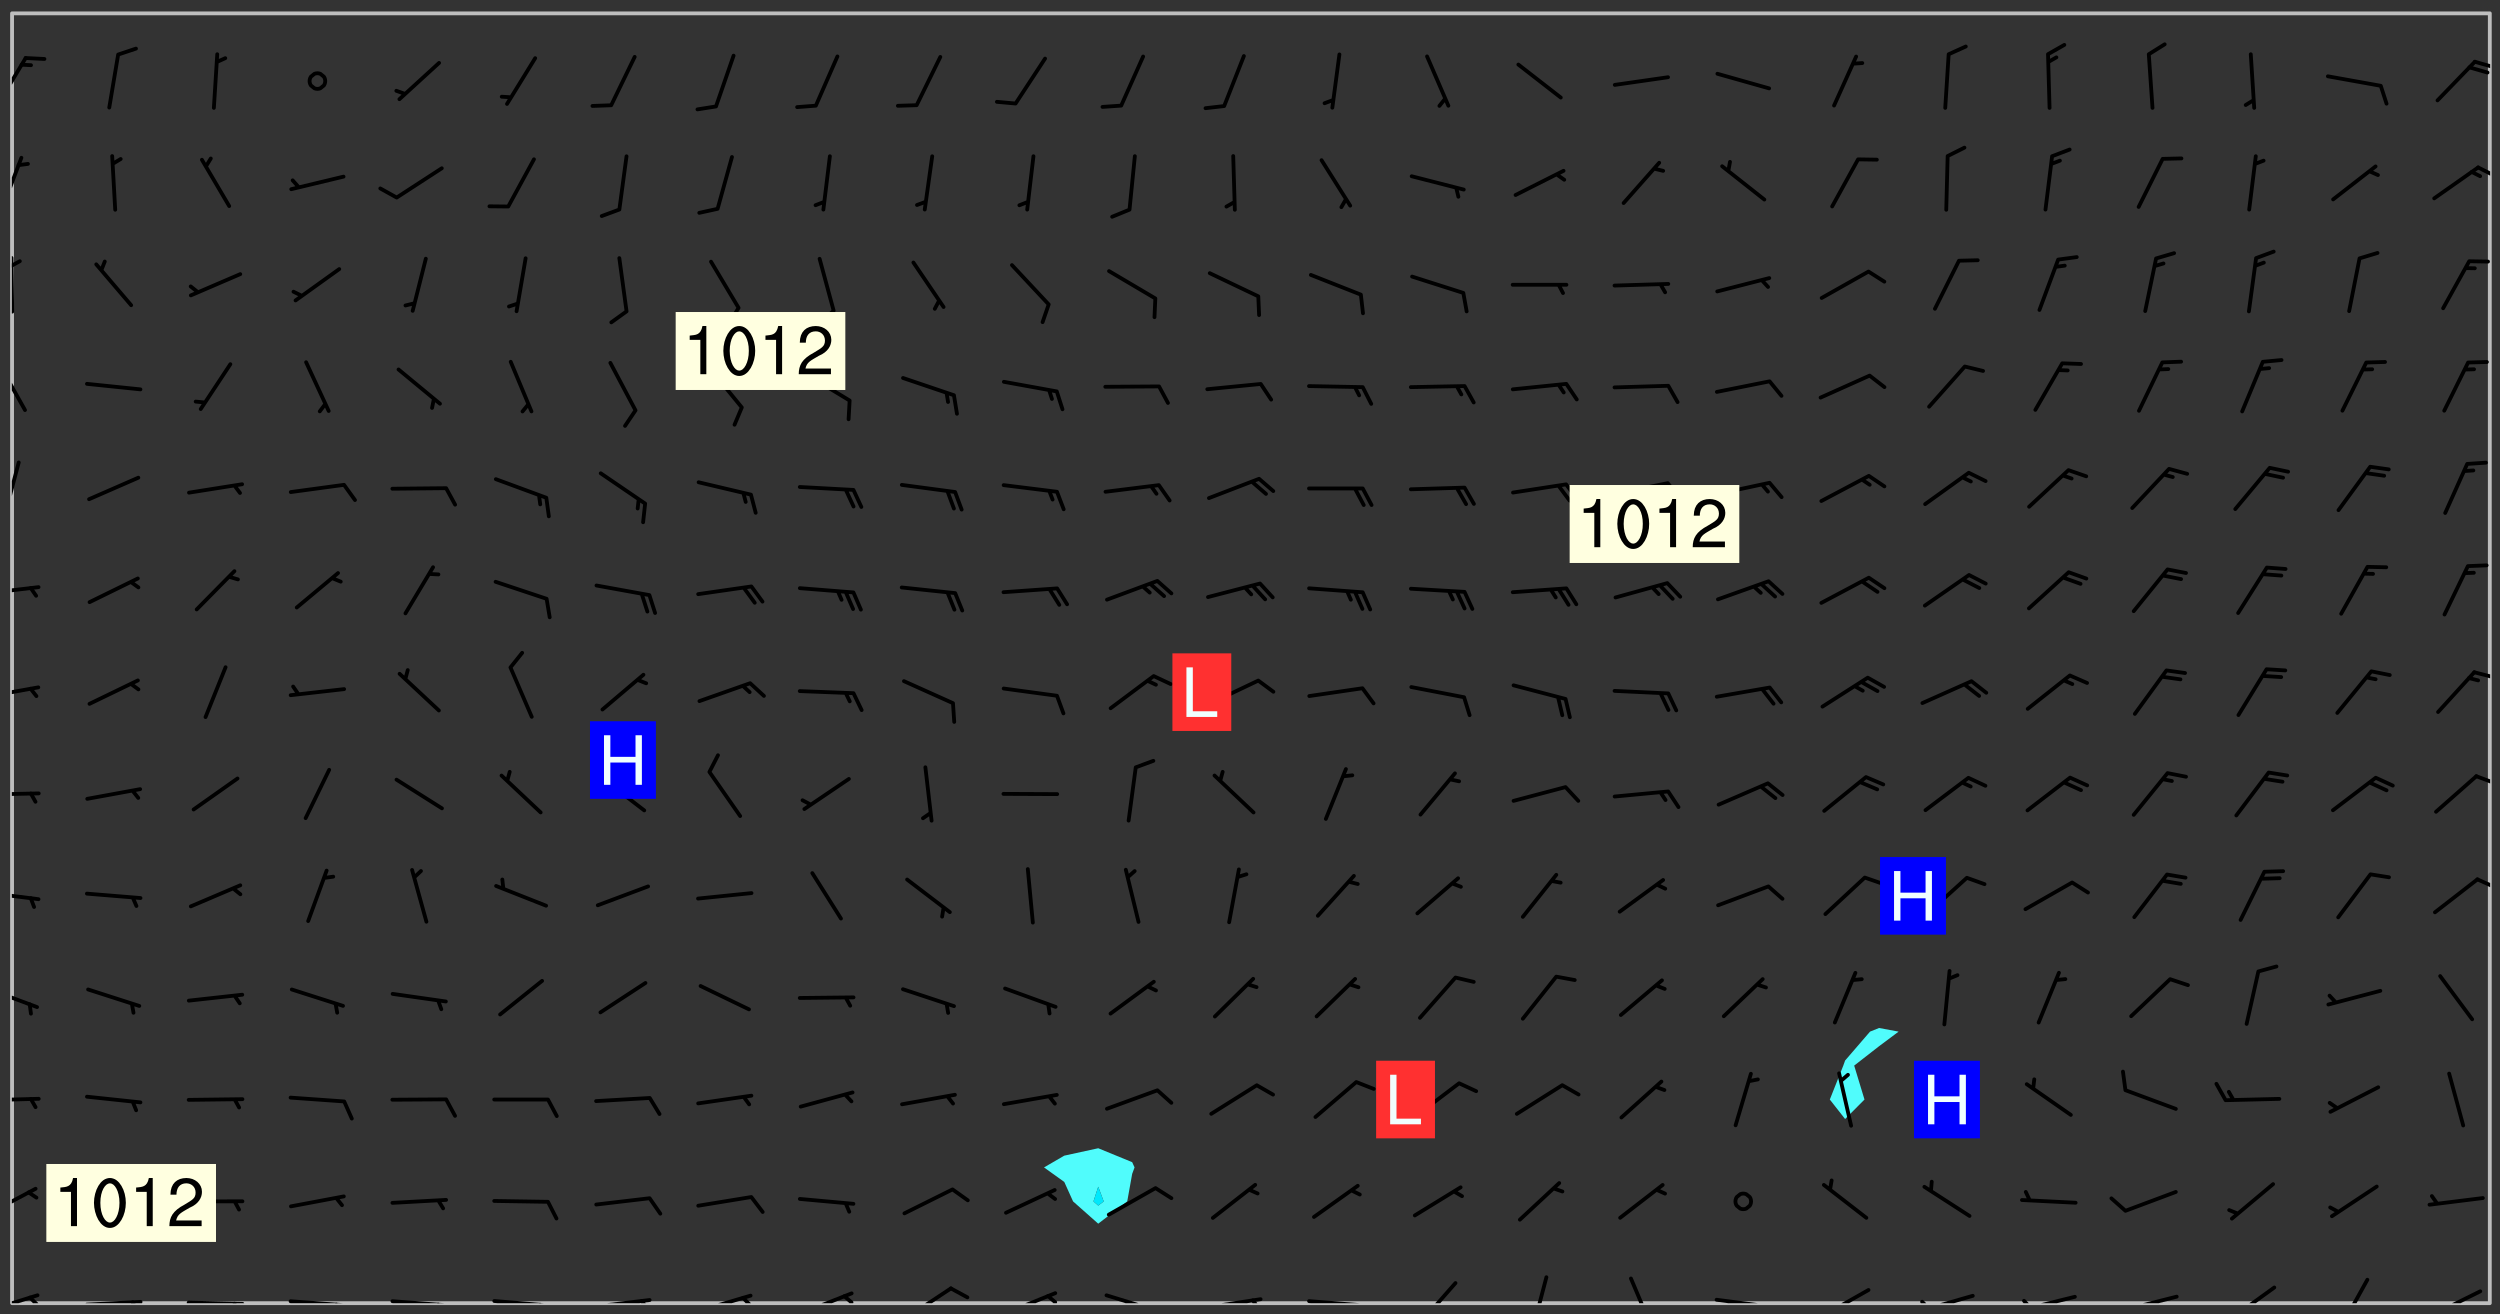 <svg xmlns="http://www.w3.org/2000/svg" role="img" xmlns:xlink="http://www.w3.org/1999/xlink" viewBox="142.45 309.95 326.84 171.84"><rect x="142.45" y="309.95" width="326.84" height="171.84" fill="#333333" stroke="none"/><defs><clipPath id="clip2"><path d="M 144 311.672 L 145 311.672 L 145 480.328 L 144 480.328 Z M 144 311.672"/></clipPath><clipPath id="clip3"><path d="M 144 311.672 L 468 311.672 L 468 480.328 L 144 480.328 Z M 144 311.672"/></clipPath><clipPath id="clip4"><path d="M 467 311.672 L 468 311.672 L 468 480.328 L 467 480.328 Z M 467 311.672"/></clipPath><clipPath id="clip5"><path d="M 144 479 L 148 479 L 148 480.328 L 144 480.328 Z M 144 479"/></clipPath><clipPath id="clip6"><path d="M 146 479 L 148 479 L 148 480.328 L 146 480.328 Z M 146 479"/></clipPath><clipPath id="clip7"><path d="M 153 479 L 162 479 L 162 480.328 L 153 480.328 Z M 153 479"/></clipPath><clipPath id="clip8"><path d="M 159 479 L 161 479 L 161 480.328 L 159 480.328 Z M 159 479"/></clipPath><clipPath id="clip9"><path d="M 166 479 L 175 479 L 175 480.328 L 166 480.328 Z M 166 479"/></clipPath><clipPath id="clip10"><path d="M 172 480 L 174 480 L 174 480.328 L 172 480.328 Z M 172 480"/></clipPath><clipPath id="clip11"><path d="M 180 479 L 188 479 L 188 480.328 L 180 480.328 Z M 180 479"/></clipPath><clipPath id="clip12"><path d="M 186 480 L 188 480 L 188 480.328 L 186 480.328 Z M 186 480"/></clipPath><clipPath id="clip13"><path d="M 193 479 L 202 479 L 202 480.328 L 193 480.328 Z M 193 479"/></clipPath><clipPath id="clip14"><path d="M 199 480 L 201 480 L 201 480.328 L 199 480.328 Z M 199 480"/></clipPath><clipPath id="clip15"><path d="M 206 479 L 215 479 L 215 480.328 L 206 480.328 Z M 206 479"/></clipPath><clipPath id="clip16"><path d="M 212 480 L 214 480 L 214 480.328 L 212 480.328 Z M 212 480"/></clipPath><clipPath id="clip17"><path d="M 220 479 L 228 479 L 228 480.328 L 220 480.328 Z M 220 479"/></clipPath><clipPath id="clip18"><path d="M 226 479 L 228 479 L 228 480.328 L 226 480.328 Z M 226 479"/></clipPath><clipPath id="clip19"><path d="M 233 479 L 241 479 L 241 480.328 L 233 480.328 Z M 233 479"/></clipPath><clipPath id="clip20"><path d="M 239 479 L 241 479 L 241 480.328 L 239 480.328 Z M 239 479"/></clipPath><clipPath id="clip21"><path d="M 247 478 L 255 478 L 255 480.328 L 247 480.328 Z M 247 478"/></clipPath><clipPath id="clip22"><path d="M 252 479 L 255 479 L 255 480.328 L 252 480.328 Z M 252 479"/></clipPath><clipPath id="clip23"><path d="M 260 478 L 268 478 L 268 480.328 L 260 480.328 Z M 260 478"/></clipPath><clipPath id="clip24"><path d="M 273 478 L 281 478 L 281 480.328 L 273 480.328 Z M 273 478"/></clipPath><clipPath id="clip25"><path d="M 279 479 L 281 479 L 281 480.328 L 279 480.328 Z M 279 479"/></clipPath><clipPath id="clip26"><path d="M 286 479 L 295 479 L 295 480.328 L 286 480.328 Z M 286 479"/></clipPath><clipPath id="clip27"><path d="M 292 480 L 294 480 L 294 480.328 L 292 480.328 Z M 292 480"/></clipPath><clipPath id="clip28"><path d="M 300 479 L 308 479 L 308 480.328 L 300 480.328 Z M 300 479"/></clipPath><clipPath id="clip29"><path d="M 305 479 L 308 479 L 308 480.328 L 305 480.328 Z M 305 479"/></clipPath><clipPath id="clip30"><path d="M 313 479 L 321 479 L 321 480.328 L 313 480.328 Z M 313 479"/></clipPath><clipPath id="clip31"><path d="M 327 477 L 333 477 L 333 480.328 L 327 480.328 Z M 327 477"/></clipPath><clipPath id="clip32"><path d="M 342 476 L 345 476 L 345 480.328 L 342 480.328 Z M 342 476"/></clipPath><clipPath id="clip33"><path d="M 355 476 L 359 476 L 359 480.328 L 355 480.328 Z M 355 476"/></clipPath><clipPath id="clip34"><path d="M 366 479 L 375 479 L 375 480.328 L 366 480.328 Z M 366 479"/></clipPath><clipPath id="clip35"><path d="M 380 478 L 387 478 L 387 480.328 L 380 480.328 Z M 380 478"/></clipPath><clipPath id="clip36"><path d="M 380 480 L 382 480 L 382 480.328 L 380 480.328 Z M 380 480"/></clipPath><clipPath id="clip37"><path d="M 393 479 L 401 479 L 401 480.328 L 393 480.328 Z M 393 479"/></clipPath><clipPath id="clip38"><path d="M 393 479 L 395 479 L 395 480.328 L 393 480.328 Z M 393 479"/></clipPath><clipPath id="clip39"><path d="M 406 479 L 414 479 L 414 480.328 L 406 480.328 Z M 406 479"/></clipPath><clipPath id="clip40"><path d="M 406 479 L 409 479 L 409 480.328 L 406 480.328 Z M 406 479"/></clipPath><clipPath id="clip41"><path d="M 419 479 L 428 479 L 428 480.328 L 419 480.328 Z M 419 479"/></clipPath><clipPath id="clip42"><path d="M 433 478 L 441 478 L 441 480.328 L 433 480.328 Z M 433 478"/></clipPath><clipPath id="clip43"><path d="M 448 477 L 453 477 L 453 480.328 L 448 480.328 Z M 448 477"/></clipPath><clipPath id="clip44"><path d="M 460 478 L 467 478 L 467 480.328 L 460 480.328 Z M 460 478"/></clipPath><clipPath id="clip45"><path d="M 460 480 L 462 480 L 462 480.328 L 460 480.328 Z M 460 480"/></clipPath><clipPath id="clip46"><path d="M 144 465 L 148 465 L 148 469 L 144 469 Z M 144 465"/></clipPath><clipPath id="clip47"><path d="M 144 453 L 148 453 L 148 455 L 144 455 Z M 144 453"/></clipPath><clipPath id="clip48"><path d="M 144 438 L 148 438 L 148 442 L 144 442 Z M 144 438"/></clipPath><clipPath id="clip49"><path d="M 144 426 L 148 426 L 148 428 L 144 428 Z M 144 426"/></clipPath><clipPath id="clip50"><path d="M 466 424 L 468 424 L 468 427 L 466 427 Z M 466 424"/></clipPath><clipPath id="clip51"><path d="M 144 413 L 148 413 L 148 415 L 144 415 Z M 144 413"/></clipPath><clipPath id="clip52"><path d="M 465 411 L 468 411 L 468 413 L 465 413 Z M 465 411"/></clipPath><clipPath id="clip53"><path d="M 144 399 L 148 399 L 148 402 L 144 402 Z M 144 399"/></clipPath><clipPath id="clip54"><path d="M 465 397 L 468 397 L 468 399 L 465 399 Z M 465 397"/></clipPath><clipPath id="clip55"><path d="M 144 386 L 148 386 L 148 388 L 144 388 Z M 144 386"/></clipPath><clipPath id="clip56"><path d="M 144 370 L 146 370 L 146 378 L 144 378 Z M 144 370"/></clipPath><clipPath id="clip57"><path d="M 144 357 L 146 357 L 146 364 L 144 364 Z M 144 357"/></clipPath><clipPath id="clip58"><path d="M 144 343 L 145 343 L 145 351 L 144 351 Z M 144 343"/></clipPath><clipPath id="clip59"><path d="M 144 343 L 146 343 L 146 345 L 144 345 Z M 144 343"/></clipPath><clipPath id="clip60"><path d="M 144 330 L 146 330 L 146 338 L 144 338 Z M 144 330"/></clipPath><clipPath id="clip61"><path d="M 466 331 L 468 331 L 468 334 L 466 334 Z M 466 331"/></clipPath><clipPath id="clip62"><path d="M 144 317 L 147 317 L 147 324 L 144 324 Z M 144 317"/></clipPath><clipPath id="clip63"><path d="M 465 317 L 468 317 L 468 319 L 465 319 Z M 465 317"/></clipPath><g id="surface513" clip-path="url(#clip1)"><path fill="#fff" fill-opacity="0" fill-rule="evenodd" d="M 0 0 L 1000 0 L 1000 1000 L 0 1000 Z M 0 0"/><path fill="#d3d3d3" fill-opacity="0" fill-rule="evenodd" d="M162.152 355.867L161.918 356.16 161.977 356.395 162.094 356.566 162.27 356.801 162.562 357.148 162.676 357.207 162.793 357.035 162.852 356.801 163.027 356.625 163.492 356.449 164.191 356.449 164.426 356.742 164.715 357.559 164.773 357.734 164.949 357.965 165.301 358.199 166 358.898 166.172 359.074 166.406 359.422 166.641 359.832 166.93 360.414 167.34 360.879 167.57 361.113 167.805 361.289 167.922 361.52 168.098 361.812 168.27 362.977 168.27 363.211 168.328 363.5 168.387 363.617 168.504 363.734 168.852 364.145 168.969 364.316 169.145 364.492 169.32 364.727 169.438 364.898 169.609 365.25 169.668 365.484 169.902 365.891 170.137 365.832 169.961 366.008 169.902 366.938 169.32 366.938 169.086 366.824 168.738 366.938 168.621 367.055 168.562 367.348 168.504 367.523 168.387 367.695 167.922 367.988 167.863 368.223 167.805 368.336 167.805 368.98 167.863 369.152 167.863 369.562 167.922 369.621 167.922 370.027 167.98 370.434 168.098 370.609 168.156 370.668 168.387 371.309 168.328 371.602 168.328 372.301 168.27 372.883 168.27 373.117 168.211 373.348 168.156 373.699 168.156 375.621 168.211 375.738 168.637 375.738 168.27 375.855 168.246 376.207 169.137 377.375 170.879 377.914 172.219 378.273 172.219 378.812 172.309 379.621 172.844 380.336 174.363 380.605 175.254 380.52 175.344 381.684 175.879 381.863 177.039 381.684 179.094 380.699 180.254 380.336 182.133 380.16 183.828 379.98 183.648 380.699 182.133 380.785 180.883 380.875 180.078 381.145 179.004 381.953 179.273 382.672 179.809 383.57 179.629 384.195 179.363 385.004 179.629 386.082 180.254 386.98 181.059 387.16 182.309 386.98 182.043 387.703 182.141 388.207 182.195 388.5 182.195 388.672 182.254 388.965 182.254 389.371 182.43 389.488 182.781 389.605 183.188 389.605 183.48 389.43 183.594 389.312 183.652 389.195 183.77 388.965 183.828 388.789 184.18 388.324 184.41 388.148 184.586 388.09 184.762 388.148 184.82 388.324 184.938 389.312 184.992 389.781 185.051 389.953 185.168 390.188 185.344 390.246 186.16 390.305 186.449 390.305 186.566 390.539 186.625 390.945 186.684 391.297 186.684 392.402 186.801 392.695 186.918 393.043 187.207 393.742 187.383 394.094 187.965 394.848 188.316 395.023 188.488 395.082 188.957 395.316 189.598 395.781 189.945 396.016 190.238 396.191 190.531 396.246 190.762 396.309 191.578 396.656 191.871 396.832 191.984 397.004 192.336 397.355 192.453 397.531 192.977 398.172 192.977 398.461 193.035 398.812 193.035 399.16 193.094 399.512 193.152 399.801 193.27 399.859 193.441 399.918 193.617 399.918 194.199 400.152 194.375 400.27 194.551 400.559 194.727 400.793 194.84 401.027 195.133 401.258 195.25 401.375 195.25 401.785 195.309 401.84 195.598 402.074 195.832 402.191 195.891 402.309 196.008 402.48 196.066 402.598 196.297 402.832 196.355 403.008 196.59 403.066 196.707 403.125 196.59 403.238 196.531 403.355 196.531 403.473 196.414 403.766 196.297 404.055 196.297 404.637 196.473 404.754 196.59 404.812 196.648 404.93 196.766 405.047 196.879 405.105 197.055 405.453 197.113 405.805 197.172 406.211 197.172 406.387 197.113 406.562 196.996 407.262 196.996 407.434 197.113 407.609 197.406 407.902 197.812 407.902 197.988 408.02 198.105 408.191 198.223 408.484 198.223 408.719 197.695 408.719 197.465 408.484 197.23 408.484 197.055 408.543 196.996 409.242 197.055 409.59 197.172 409.766 197.348 410.176 197.465 410.406 197.754 410.875 197.93 410.93 198.453 410.93 198.688 410.988 199.445 411.629 199.504 411.922 199.504 412.156 199.562 412.215 199.793 412.562 199.793 412.914 199.676 413.086 199.676 413.379 199.969 413.668 200.262 413.844 200.434 413.902 200.727 414.078 201.02 414.195 201.602 414.602 201.891 414.836 202.184 415.012 202.402 415.172 202.418 415.184 202.648 415.359 203.289 415.883 203.465 416.117 203.582 416.293 203.758 416.469 203.871 416.641 203.871 417.281 203.988 417.457 204.457 417.574 205.039 417.691 205.273 417.75 205.504 417.863 205.797 417.98 205.91 418.039 206.496 418.391 206.785 418.562 206.961 418.625 207.137 418.68 207.312 418.738 208.012 419.09 208.301 419.266 208.535 419.32 208.824 419.496 209.059 419.613 209.699 420.02 209.992 420.137 210.164 420.195 210.398 420.254 210.809 420.312 211.039 420.371 211.273 420.488 211.332 420.66 210.922 420.836 211.391 420.895 211.449 421.188 211.562 421.422 211.738 421.477 211.973 421.535 212.148 421.594 212.555 421.711 213.195 421.945 213.312 422.117 213.371 422.352 213.371 422.527 213.312 422.645 213.254 423.051 213.488 423.285 213.605 423.344 213.953 423.461 214.594 423.691 214.77 423.809 215.059 423.926 215.234 424.102 215.469 424.566 216.051 425.672 216.227 425.848 216.574 426.023 216.75 426.141 217.102 426.258 218.148 426.781 218.383 426.84 218.848 426.953 219.141 427.012 219.605 427.188 220.363 427.77 220.598 428.004 220.945 428.469 221.121 428.645 221.41 428.879 222.227 429.578 222.52 429.754 222.809 430.043 223.102 430.219 223.395 430.508 224.09 431.148 224.266 431.324 224.559 431.559 224.848 431.793 225.316 432.082 225.957 432.664 226.305 432.898 226.539 433.191 226.887 433.539 227.238 434.004 228.172 434.996 228.52 435.402 228.637 435.578 228.871 435.637 228.984 435.754 229.629 435.93 229.859 436.043 230.094 436.102 230.387 436.277 230.617 436.395 231.551 437.094 231.957 437.5 232.191 437.676 232.598 437.852 232.832 437.969 233.648 438.316 233.996 438.551 234.23 438.668 234.523 438.957 234.754 439.074 235.512 439.426 235.863 439.598 236.094 439.656 236.387 439.773 236.621 439.832 237.492 440.008 238.309 440.008 238.777 440.238 238.949 440.297 239.824 440.996 240.289 441.113 240.582 441.172 240.758 441.23 240.988 441.289 241.457 441.348 241.805 441.406 242.156 441.465 242.562 441.523 242.855 441.523 243.027 441.582 243.027 441.812 243.203 441.988 243.496 441.988 243.844 442.047 244.195 442.105 244.895 442.223 245.535 442.223 246 441.988 246.293 441.812 246.465 441.695 246.875 441.523 247.164 441.348 248.098 440.883 248.566 440.59 249.09 440.297 249.555 440.125 250.02 439.949 251.07 439.484 251.359 439.367 251.77 439.25 252.059 439.133 252.586 438.957 254.102 438.258 254.684 437.91 254.973 437.852 255.266 437.793 255.613 437.676 256.488 437.445 256.84 437.328 256.953 437.328 257.188 437.27 258.062 437.035 258.297 436.977 259.109 436.977 259.461 436.918 260.277 436.801 260.449 436.742 260.801 436.688 261.094 436.629 261.324 436.57 262.141 436.395 262.316 436.336 262.664 436.336 262.898 436.277 263.363 436.16 264.121 435.988 264.355 435.93 264.703 435.93 265.113 435.812 265.402 435.754 266.688 435.695 266.977 435.695 267.387 435.637 267.617 435.578 267.793 435.578 268.668 435.461 269.074 435.461 269.484 435.344 269.832 435.344 270.184 435.23 271.055 435.172 272.805 435.172 273.852 435.461 274.262 435.578 274.551 435.695 274.902 435.812 275.191 435.93 276.242 436.102 276.531 436.16 276.824 436.16 277.117 436.219 277.289 436.277 277.699 436.336 277.871 436.395 277.988 436.453 278.105 436.453 278.223 436.512 278.574 436.57 278.688 436.57 279.098 436.637 281.02 437.031 282.945 437.426 284.465 437.875 286.16 438.594 288.305 439.398 289.91 438.68 291.34 437.875 292.5 436.797 293.75 436.348 296.785 435.629 298.66 435.27 300.805 433.922 303.039 432.668 305.539 431.41 307.234 430.961 309.02 430.781 310.18 430.512 310.805 431.051 312.145 430.781 312.859 429.793 313.844 428.449 314.289 428.27 315.094 427.91 316.969 427.371 318.754 426.922 320.004 426.652 321.164 426.562 322.863 426.473 324.824 426.203 326.074 426.113 326.613 426.113 327.238 426.023 328.129 426.023 330.273 425.844 332.684 425.664 335.273 425.574 336.969 425.754 338.578 425.844 340.008 426.203 341.168 426.922 343.043 427.91 344.203 429.438 344.469 430.152 345.098 430.242 345.453 431.141 345.988 431.68 346.523 433.207 347.598 433.566 348.133 433.566 347.328 434.102 347.418 435.809 348.133 438.504 349.023 439.309 349.918 440.297 350.633 441.555 352.418 442.094 353.938 441.914 354.293 443.258 355.902 442.453 356.883 441.914 357.152 442.184 357.469 441.969 357.688 441.824 358.488 442.273 358.938 441.914 359.293 441.914 359.828 441.645 360.367 440.926 360.902 440.656 361.527 439.668 362.688 440.117 363.527 440.488 364.922 441.105 366.617 440.926 368.223 440.926 370.008 441.016 370.188 439.309 370.723 437.965 371.527 438.234 372.02 439.082 372.422 439.488 372.332 440.027 372.332 440.387 373.047 440.836 373.758 440.566 375.188 440.566 375.547 441.555 375.992 442.812 376.707 444.156 377.957 444.785 379.652 445.414 380.367 445.234 380.547 444.695 381.527 444.605 381.977 444.965 382.062 446.223 381.797 446.852 381.262 447.031 381.262 447.57 381.977 448.555 382.242 449.094 383.227 450.082 384.027 451.16 383.762 451.52 383.672 452.418 383.047 454.75 382.691 456.816 382.602 458.609 382.422 459.328 382.332 459.867 382.332 461.305 381.352 463.188 380.992 464.895 380.457 465.793 379.652 466.961 379.387 467.5 381.441 468.754 381.527 469.113 381.172 469.652 381.082 469.473 381.082 470.281 381.172 471.719 380.727 472.434 379.652 472.527 379.387 473.242 379.922 474.141 380.727 474.859 381.887 475.668 383.227 475.938 383.672 476.297 383.316 476.746 381.527 476.656 380.277 476.207 379.562 475.488 378.938 475.398 378.762 478.988 378.574 480.297 467.934 480.297 467.934 311.703 412.664 311.703 412.664 360.785 413.426 360.91 416.715 361.453 418.738 364.289 418.738 367.043 421.09 367.375 423.438 367.707 427.488 367.707 426.109 371.867 424.086 372.574 422.062 373.277 421.52 373.621 418.926 375.238 418.738 375.355 416.715 373.277 415.984 370.535 413.312 368.457 411.938 364.957 411.871 364.875 409.914 362.203 412.664 360.785 412.664 311.703 294.422 311.703 294.422 403.117 294.539 403.148 294.672 403.16 294.746 403.234 294.852 403.281 294.941 403.34 295.027 403.398 295.117 403.457 295.414 403.754 295.473 403.844 295.504 403.961 295.531 404.078 295.547 404.215 295.516 404.332 295.457 404.422 295.398 404.508 295.355 404.613 295.309 404.715 295.281 404.836 295.281 404.98 295.457 405.25 295.605 405.398 295.68 405.484 295.754 405.559 295.797 405.664 295.859 405.754 295.918 405.84 295.961 405.945 296.02 406.035 296.066 406.137 296.109 406.242 296.168 406.328 296.285 406.508 296.359 406.582 296.422 406.668 296.48 406.758 296.523 406.863 296.582 406.953 296.641 407.039 296.703 407.129 296.762 407.219 296.805 407.32 296.922 407.5 296.996 407.574 297.055 407.66 297.129 407.734 297.219 407.793 297.324 407.84 297.473 407.84 297.605 407.824 297.738 407.84 297.84 407.793 297.914 407.719 297.961 407.617 297.945 407.484 297.945 407.336 297.898 407.23 297.871 407.113 297.824 407.012 297.797 406.891 297.754 406.789 297.691 406.699 297.648 406.598 297.605 406.492 297.574 406.375 297.559 406.242 297.547 406.105 297.633 406.047 297.691 405.961 297.812 405.93 297.855 406.035 297.871 406.168 297.871 406.285 297.93 406.387 297.988 406.477 298.078 406.535 298.227 406.684 298.285 406.773 298.328 406.879 298.316 406.98 298.402 407.039 298.508 407.086 298.594 407.145 298.684 407.203 298.758 407.277 298.641 407.305 298.535 407.352 298.449 407.41 298.375 407.484 298.316 407.574 298.254 407.66 298.227 407.781 298.18 407.883 298.137 407.988 298.105 408.105 298.094 408.238 298.078 408.371 298.078 408.52 298.105 408.637 298.152 408.742 298.195 408.844 298.254 408.934 298.328 409.008 298.418 409.066 298.492 409.141 298.582 409.199 298.641 409.289 298.684 409.395 298.73 409.496 298.848 409.527 298.98 409.543 299.129 409.543 299.246 409.512 299.352 409.555 299.395 409.66 299.441 409.762 299.469 409.883 299.5 410 299.527 410.117 299.559 410.238 299.586 410.355 299.691 410.398 299.793 410.445 299.926 410.43 300.074 410.578 300.137 410.664 300.211 410.738 300.281 410.812 300.371 410.875 300.477 410.918 300.578 410.961 300.695 410.992 300.832 411.008 300.949 410.977 301.023 410.902 301.051 410.785 301.039 410.652 301.008 410.531 300.98 410.414 301.023 410.309 301.141 410.309 301.23 410.371 301.348 410.398 301.496 410.398 301.629 410.414 301.777 410.414 301.91 410.43 302.043 410.414 302.191 410.414 302.324 410.398 302.457 410.387 302.594 410.398 302.711 410.371 302.844 410.355 303.035 410.297 302.977 410.473 302.961 410.605 302.934 410.727 302.918 410.859 302.859 410.945 302.727 410.961 302.621 411.008 302.516 411.051 302.398 411.082 302.281 411.109 302.016 411.141 301.867 411.141 301.734 411.156 301.66 411.23 301.719 411.316 301.867 411.465 301.984 411.645 302.059 411.715 302.148 411.777 302.238 411.836 302.324 411.895 302.414 411.953 302.516 411.996 302.621 412.059 302.727 412.102 302.812 412.16 302.918 412.207 303.02 412.25 303.199 412.367 303.258 412.457 303.215 412.559 303.168 412.664 303.184 412.797 303.406 413.02 303.465 413.109 303.508 413.211 303.539 413.332 303.582 413.434 303.598 413.566 303.629 413.684 303.641 413.82 303.672 413.938 303.82 414.086 303.922 414.129 304.027 414.172 304.145 414.203 304.277 414.219 304.414 414.234 304.531 414.234 304.648 414.203 304.738 414.145 304.781 414.039 304.828 413.938 304.871 413.832 304.902 413.715 304.914 413.582 304.914 413.434 304.902 413.301 304.887 413.168 304.855 413.051 304.812 412.945 304.766 412.84 304.723 412.738 304.68 412.633 304.664 412.5 304.68 412.367 304.707 412.25 304.738 412.133 304.766 412.012 304.812 411.91 304.902 411.852 304.988 411.789 305.062 411.715 305.152 411.656 305.375 411.434 305.434 411.348 305.508 411.273 305.625 411.094 305.684 411.008 305.684 410.859 305.609 410.785 305.508 410.738 305.402 410.695 305.301 410.652 305.242 410.562 305.195 410.457 305.168 410.34 305.258 410.281 305.375 410.25 305.477 410.207 305.656 410.09 305.805 409.941 305.816 409.809 305.805 409.703 305.715 409.645 305.582 409.66 305.434 409.66 305.301 409.676 305.168 409.66 305.047 409.629 304.961 409.57 304.887 409.496 304.828 409.406 304.766 409.32 304.648 409.141 304.59 409.055 304.621 408.934 304.707 408.875 304.828 408.844 304.887 408.758 304.887 408.637 304.855 408.52 304.797 408.43 304.738 408.344 304.691 408.238 304.664 408.121 304.648 407.988 304.707 407.898 304.781 407.824 304.871 407.766 304.988 407.586 305.062 407.512 305.121 407.426 305.27 407.277 305.391 407.246 305.523 407.23 305.656 407.246 305.73 407.32 305.773 407.426 305.789 407.559 305.758 407.676 305.641 407.707 305.508 407.719 305.359 407.867 305.316 407.973 305.27 408.074 305.242 408.195 305.211 408.312 305.211 408.461 305.242 408.578 305.285 408.684 305.344 408.773 305.418 408.844 305.492 408.918 305.609 408.949 305.73 408.977 305.848 408.949 305.98 408.934 306.098 408.934 306.188 408.992 306.262 409.066 306.309 409.172 306.367 409.258 306.469 409.305 306.602 409.32 306.707 409.363 306.793 409.422 306.781 409.527 306.707 409.602 306.527 409.719 306.469 409.809 306.379 409.867 306.309 409.941 306.234 410.016 306.172 410.105 306.145 410.223 306.129 410.355 306.145 410.488 306.129 410.621 306.129 410.77 306.145 410.902 306.172 411.02 306.203 411.141 306.277 411.215 306.367 411.273 306.453 411.332 306.543 411.391 306.66 411.422 306.66 411.508 306.559 411.555 306.469 411.613 306.203 411.645 306.086 411.672 305.938 411.672 305.832 411.715 305.73 411.762 305.672 411.852 305.609 412.086 305.598 412.219 305.566 412.34 305.551 412.473 305.551 412.766 305.539 412.898 305.551 413.035 305.566 413.168 305.699 413.184 305.832 413.195 305.953 413.227 306.039 413.285 306.113 413.359 306.16 413.465 306.203 413.566 306.219 413.699 306.219 414.145 306.203 414.277 306.203 414.723 306.234 414.988 306.262 415.105 306.277 415.238 306.309 415.355 306.395 415.566 306.426 415.832 306.426 415.98 306.395 416.098 306.367 416.215 306.336 416.336 306.309 416.453 306.277 416.57 306.246 416.691 306.234 416.824 306.219 416.957 306.309 417.016 306.426 416.984 306.527 417 306.574 417.105 306.543 417.371 306.543 417.812 306.5 417.918 306.453 418.023 306.41 418.125 306.367 418.23 306.309 418.316 306.277 418.438 306.234 418.555 306.203 418.672 306.188 418.805 306.203 418.938 306.262 419.027 306.367 419.074 306.453 419.133 306.512 419.219 306.5 419.355 306.469 419.473 306.426 419.574 306.426 420.02 306.41 420.152 306.41 420.301 306.379 420.418 306.336 420.523 306.309 420.641 306.262 420.746 306.219 420.848 306.188 420.969 306.16 421.086 306.129 421.219 306.098 421.336 306.07 421.453 306.027 421.559 305.996 421.676 305.965 421.797 305.953 421.93 305.938 422.062 305.938 422.359 305.965 422.477 305.965 422.625 306.012 423.023 306.039 423.141 306.098 423.23 306.219 423.262 306.367 423.262 306.5 423.246 306.559 423.336 306.559 423.453 306.5 423.543 306.41 423.602 306.309 423.645 306.203 423.691 306.113 423.75 306.027 423.809 305.891 423.824 305.773 423.793 305.641 423.777 305.539 423.824 305.477 423.91 305.465 424.047 305.449 424.18 305.418 424.297 305.391 424.414 305.375 424.547 305.344 424.668 305.344 424.965 305.359 425.098 305.391 425.215 305.391 425.363 305.402 425.496 305.402 425.645 305.375 425.762 305.328 425.863 305.301 425.984 305.27 426.102 305.211 426.191 305.137 426.266 305.035 426.309 304.93 426.355 304.812 426.383 304.691 426.414 304.59 426.367 304.648 426.281 304.754 426.234 304.781 426.117 304.812 426 304.84 425.879 304.871 425.762 304.871 425.613 304.887 425.48 304.855 425.363 304.812 425.258 304.707 425.273 304.633 425.348 304.531 425.391 304.441 425.453 304.367 425.527 304.324 425.629 304.309 425.762 304.277 425.879 304.25 426 304.219 426.117 304.191 426.234 304.16 426.355 304.133 426.473 304.102 426.59 304.059 426.695 303.969 426.754 303.879 426.754 303.762 426.723 303.73 426.637 303.746 426.5 303.715 426.383 303.715 426.234 303.703 426.102 303.703 425.953 303.641 425.719 303.613 425.598 303.57 425.496 303.523 425.391 303.465 425.305 303.406 425.215 303.363 425.109 303.301 425.023 303.152 424.875 303.082 424.801 302.977 424.754 302.871 424.711 302.77 424.668 302.473 424.371 302.383 424.297 302.297 424.238 302.191 424.195 302.102 424.133 302.016 424.074 301.91 424.031 301.82 423.973 301.734 423.91 301.66 423.84 301.555 423.793 301.469 423.734 301.363 423.691 301.273 423.629 301.172 423.586 301.066 423.543 300.98 423.484 300.875 423.438 300.77 423.395 300.668 423.348 300.578 423.289 300.477 423.246 300.371 423.203 300.281 423.141 300.164 423.113 300.031 423.098 299.898 423.113 299.75 423.113 299.617 423.129 299.5 423.098 299.41 423.039 299.336 422.965 299.246 422.906 299.145 422.859 298.996 422.859 298.875 422.832 298.773 422.789 298.699 422.715 298.582 422.535 298.492 422.477 298.391 422.434 298.301 422.371 298.195 422.328 298.105 422.27 298.02 422.211 297.914 422.164 297.855 422.078 297.797 421.988 297.754 421.883 297.707 421.781 297.633 421.707 297.547 421.648 297.473 421.574 297.383 421.516 297.16 421.293 297.117 421.188 297.086 420.922 297.191 420.879 297.336 420.879 297.441 420.922 297.516 420.996 297.605 421.055 297.691 421.113 297.797 421.16 297.887 421.219 298.035 421.367 298.105 421.441 298.254 421.59 298.316 421.676 298.391 421.75 298.477 421.809 298.551 421.883 298.641 421.945 298.73 422.004 298.816 422.062 299.086 422.238 299.188 422.285 299.293 422.328 299.395 422.371 299.441 422.297 299.5 422.211 299.574 422.137 299.645 422.062 299.75 422.105 299.824 422.18 299.883 422.27 299.926 422.371 299.973 422.477 300.016 422.582 300.137 422.609 300.254 422.582 300.328 422.492 300.371 422.387 300.43 422.297 300.504 422.223 300.609 422.18 300.727 422.152 300.859 422.164 300.949 422.223 301.098 422.371 301.156 422.461 301.199 422.566 301.246 422.668 301.289 422.773 301.332 422.875 301.438 422.922 301.543 422.965 301.676 422.98 301.762 422.922 301.82 422.832 301.895 422.758 302 422.715 302.117 422.742 302.223 422.789 302.324 422.832 302.43 422.875 302.531 422.922 302.711 423.039 302.711 423.156 302.695 423.289 302.711 423.422 302.727 423.559 302.785 423.645 302.887 423.691 303.008 423.719 303.125 423.75 303.273 423.75 303.391 423.719 303.449 423.629 303.629 423.512 303.688 423.422 303.762 423.348 303.82 423.262 303.938 423.082 304.117 422.965 304.234 422.996 304.324 423.055 304.367 423.129 304.352 423.262 304.352 423.379 304.441 423.438 304.59 423.438 304.723 423.422 304.855 423.41 305.121 423.379 305.227 423.336 305.344 423.305 305.465 423.277 305.539 423.203 305.609 423.129 305.672 423.039 305.656 422.934 305.609 422.832 305.508 422.789 305.402 422.773 305.285 422.801 305.02 422.832 304.871 422.832 304.797 422.758 304.707 422.699 304.59 422.668 304.473 422.641 304.34 422.625 304.191 422.625 304.059 422.641 303.762 422.641 303.656 422.594 303.508 422.445 303.465 422.344 303.406 422.254 303.629 422.031 303.715 421.973 303.82 421.93 303.938 421.898 304.07 421.883 304.203 421.898 304.34 421.914 304.441 421.957 304.574 421.945 304.664 421.883 304.766 421.84 304.828 421.75 304.781 421.648 304.691 421.59 304.574 421.559 304.473 421.516 304.414 421.426 304.352 421.336 304.352 421.219 304.367 421.086 304.473 421.039 304.547 420.969 304.547 420.848 304.457 420.789 304.426 420.672 304.516 420.613 304.59 420.539 304.633 420.434 304.691 420.344 304.738 420.242 304.754 420.109 304.754 419.961 304.707 419.855 304.664 419.754 304.574 419.695 304.441 419.68 304.34 419.637 304.203 419.621 304.086 419.59 303.641 419.59 303.508 419.574 303.375 419.562 303.242 419.547 303.125 419.516 302.977 419.516 302.844 419.5 302.711 419.488 302.445 419.457 302.324 419.414 302.238 419.355 302.164 419.281 302.164 419.133 302.176 419 302.281 418.953 302.383 418.91 302.516 418.895 302.668 418.895 302.801 418.879 303.094 418.879 303.215 418.91 303.316 418.953 303.406 419.012 303.641 419.074 303.762 419.027 303.852 418.969 303.953 418.926 304.086 418.91 304.191 418.953 304.293 419 304.426 419.012 304.547 418.984 304.691 418.984 304.812 418.953 304.93 418.926 305.035 418.879 305.109 418.805 305.195 418.746 305.344 418.598 305.402 418.512 305.449 418.406 305.477 418.289 305.492 418.184 305.391 418.141 305.301 418.082 305.184 418.051 305.078 418.008 304.988 417.945 304.914 417.859 304.84 417.785 304.738 417.742 304.633 417.695 304.531 417.652 304.473 417.562 304.426 417.461 304.34 417.25 304.277 417.164 304.219 417.074 304.145 417 304.059 416.941 303.789 416.941 303.672 416.973 303.582 417.031 303.48 417.074 303.348 417.09 303.242 417.074 303.215 416.957 303.152 416.867 303.035 416.836 302.934 416.793 302.785 416.645 302.754 416.527 302.738 416.422 302.812 416.348 302.992 416.23 303.109 416.203 303.227 416.172 303.363 416.188 303.465 416.23 303.57 416.273 303.672 416.32 303.777 416.363 303.895 416.395 304.027 416.41 304.145 416.438 304.277 416.453 304.383 416.438 304.473 416.379 304.398 416.305 304.293 416.262 304.219 416.188 304.145 416.098 303.996 415.949 303.91 415.891 303.82 415.832 303.746 415.758 303.656 415.699 303.555 415.652 303.434 415.625 303.332 415.578 303.227 415.535 303.109 415.504 303.008 415.461 302.887 415.43 302.738 415.43 302.621 415.461 302.516 415.504 302.43 415.566 302.25 415.684 302.164 415.742 302.074 415.801 301.969 415.848 301.883 415.906 301.777 415.949 301.676 415.992 301.57 416.039 301.496 416.113 301.438 416.203 301.379 416.289 301.332 416.395 301.273 416.48 301.199 416.555 301.066 416.543 300.949 416.512 300.832 416.512 300.758 416.586 300.668 416.645 300.594 416.719 300.504 416.777 300.418 416.836 300.312 416.883 300.211 416.926 300.074 416.941 299.973 416.898 299.824 416.75 299.719 416.703 299.633 416.703 299.527 416.75 299.426 416.793 299.305 416.824 299.188 416.793 299.113 416.719 299.113 416.602 299.145 416.48 299.219 416.41 299.277 416.32 299.352 416.246 299.469 416.215 299.574 416.172 299.867 416.172 300 416.156 300.137 416.141 300.238 416.098 300.328 416.039 300.43 415.992 300.52 415.934 300.652 415.922 300.742 415.98 300.875 415.992 300.965 415.934 301.051 415.875 301.156 415.832 301.246 415.773 301.332 415.711 301.422 415.652 301.57 415.504 301.629 415.418 301.688 415.328 301.793 415.285 301.926 415.27 302.043 415.297 302.164 415.328 302.223 415.27 302.281 415.18 302.312 414.914 302.34 414.797 302.445 414.809 302.578 414.824 302.68 414.781 302.77 414.723 302.828 414.633 302.902 414.559 302.961 414.469 303.008 414.367 303.02 414.234 303.008 414.102 302.961 413.996 302.812 413.848 302.754 413.758 302.695 413.672 302.652 413.566 302.652 413.121 302.668 412.988 302.668 412.84 302.68 412.707 302.621 412.648 302.531 412.707 302.43 412.664 302.25 412.547 302.164 412.488 302.102 412.398 302.043 412.309 301.969 412.234 301.883 412.176 301.762 412.207 301.66 412.219 301.555 412.266 301.469 412.324 301.363 412.367 301.215 412.516 301.125 412.574 301.039 412.633 300.949 412.695 300.844 412.738 300.711 412.754 300.711 412.633 300.816 412.59 300.934 412.559 301.008 412.488 301.051 412.383 301.051 412.234 301.023 412.117 300.875 411.969 300.742 411.953 300.594 411.953 300.477 411.984 300.371 412.027 300.27 412.07 300.18 412.133 300.062 412.16 299.988 412.086 300 411.953 299.957 411.852 299.914 411.746 299.824 411.688 299.707 411.715 299.586 411.746 299.469 411.777 299.367 411.82 299.246 411.852 299.145 411.895 299.039 411.938 298.949 411.996 298.848 412.012 298.848 411.895 298.863 411.762 298.805 411.672 298.73 411.715 298.582 411.863 298.523 411.953 298.449 412.027 298.402 412.133 298.359 412.234 298.285 412.309 298.227 412.398 298.152 412.473 298.094 412.559 298.02 412.633 297.93 412.695 297.855 412.766 297.781 412.84 297.68 412.855 297.547 412.871 297.441 412.828 297.441 412.707 297.59 412.559 297.633 412.457 297.691 412.367 297.738 412.266 297.781 412.16 297.84 412.07 297.871 411.953 297.914 411.852 297.945 411.73 297.973 411.613 298.02 411.508 298.062 411.406 298.105 411.301 298.18 411.23 298.27 411.168 298.359 411.109 298.461 411.066 298.758 411.066 299.023 411.035 299.129 410.992 299.055 410.918 298.938 410.887 298.832 410.844 298.742 410.785 298.641 410.738 298.551 410.68 298.449 410.637 298.344 410.594 298.254 410.531 298.168 410.473 298.062 410.43 297.961 410.387 297.84 410.355 297.723 410.324 297.621 410.281 297.5 410.25 297.398 410.207 297.309 410.148 297.266 410.043 297.25 409.91 297.352 409.867 297.484 409.852 297.621 409.867 297.754 409.852 297.855 409.809 297.914 409.719 297.93 409.613 297.84 409.555 297.766 409.48 297.664 409.438 297.574 409.379 297.426 409.23 297.383 409.125 297.367 408.992 297.367 408.699 297.309 408.609 297.219 408.551 297.145 408.477 297.102 408.371 297.07 408.254 297.012 408.164 296.938 408.09 296.82 408.062 296.746 407.988 296.656 407.93 296.566 407.867 296.48 407.809 296.406 407.734 296.348 407.648 296.301 407.543 296.215 407.484 296.066 407.336 295.871 407.277 295.738 407.293 295.637 407.336 295.562 407.41 295.516 407.512 295.473 407.617 295.414 407.707 295.355 407.793 295.059 408.09 294.969 408.148 294.883 408.148 294.82 408.062 294.777 407.957 294.809 407.84 294.867 407.75 294.895 407.633 294.883 407.5 294.793 407.438 294.688 407.484 294.57 407.512 294.453 407.543 294.184 407.719 294.082 407.766 293.965 407.793 293.859 407.84 293.77 407.898 293.668 407.941 293.609 407.855 293.562 407.75 293.578 407.617 293.625 407.512 293.695 407.438 293.77 407.367 293.828 407.277 293.828 407.129 293.785 407.023 293.547 407.023 293.445 407.07 293.414 407.188 293.387 407.305 293.355 407.426 293.281 407.469 293.148 407.484 293.074 407.438 293.031 407.336 292.988 407.23 292.941 407.129 292.898 407.023 292.777 407.055 292.676 407.098 292.543 407.113 292.426 407.145 292.32 407.188 292.23 407.246 292.129 407.293 292.008 407.32 291.875 407.336 291.773 407.293 291.715 407.203 291.668 407.098 291.625 406.996 291.582 406.891 291.582 406.773 291.641 406.684 291.727 406.625 291.906 406.508 292.008 406.461 292.113 406.418 292.219 406.359 292.32 406.316 292.41 406.254 292.512 406.211 292.617 406.152 292.719 406.105 292.809 406.047 292.914 406.004 293.016 405.961 293.105 405.898 293.207 405.855 293.344 405.84 293.461 405.871 293.562 405.914 293.684 405.945 293.785 405.988 293.891 406.035 293.992 406.078 294.098 406.121 294.199 406.168 294.305 406.211 294.406 406.254 294.512 406.301 294.598 406.359 294.703 406.402 294.82 406.434 294.926 406.477 295.027 406.523 295.117 406.582 295.223 406.625 295.324 406.668 295.43 406.715 295.547 406.742 295.648 406.789 295.77 406.816 295.918 406.816 296.004 406.758 296.02 406.656 296.078 406.566 296.051 406.449 295.977 406.375 295.859 406.195 295.785 406.121 295.695 406.047 295.516 405.93 295.43 405.871 295.324 405.828 295.223 405.781 294.953 405.605 294.895 405.516 294.82 405.441 294.762 405.352 294.719 405.25 294.688 405.133 294.672 404.996 294.672 404.434 294.66 404.301 294.645 404.168 294.613 404.051 294.598 403.918 294.586 403.785 294.555 403.664 294.332 403.441 294.273 403.355 294.258 403.25 294.289 403.133 294.422 403.117 294.422 311.703 172.992 311.703 172.992 313.156 172.934 313.391 172.582 314.441 172.41 314.965 172.293 315.312 172.117 315.723 172 315.895 171.766 316.188 171.535 316.246 171.184 316.246 171.066 316.305 170.836 316.711 170.836 317.004 170.953 317.18 171.184 317.41 171.301 317.645 171.941 318.402 172.234 318.867 172.41 319.102 172.641 319.453 172.875 319.801 173.516 320.617 173.691 321.082 173.863 321.492 173.98 322.188 174.156 322.656 174.273 324.055 174.332 324.52 174.332 325.395 174.449 326.441 174.449 331.223 174.391 331.688 174.039 332.969 173.863 333.492 173.75 333.902 173.398 334.832 172.934 336 172.699 336.582 172.582 336.758 172.41 337.105 172.234 337.512 171.883 338.328 171.824 338.621 171.711 338.914 171.594 339.203 171.535 339.379 171.418 340.254 171.359 340.66 171.301 340.777 171.242 340.953 171.184 341.125 170.953 341.652 170.836 341.824 170.836 342.059 170.719 342.293 170.66 342.465 170.484 343.051 170.484 343.34 170.426 343.516 170.426 343.809 170.367 343.922 170.309 344.449 170.309 344.621 170.254 344.855 170.254 347.477 170.078 348.293 169.961 348.469 169.785 348.703 169.668 348.875 169.555 349.109 168.969 350.043 168.738 350.332 168.445 350.797 168.27 351.031 167.98 351.383 167.629 352.082 167.516 352.312 167.34 352.723 167.164 352.953 166.758 353.48 165.941 354.18 165.648 354.352 165.359 354.586 165.184 354.703 165.008 354.879 164.484 355.285 163.957 355.461 163.785 355.637 163.551 355.691 162.91 355.867 162.152 355.867M174.363 386.891L173.289 387.34 173.648 388.234 174.898 387.52 175.344 386.98 174.363 386.891"/><path fill="#d3d3d3" fill-opacity="0" fill-rule="evenodd" d="M201.508 416.598L200.613 416.598 201.062 417.227 202.043 417.586 202.848 417.496 203.293 416.508 203.117 416.598 202.402 416.242 201.508 416.598M356.129 475.668L356.07 475.145 356.07 474.852 356.184 474.559 356.242 474.328 356.711 473.859 356.824 473.859 356.941 473.746 357.059 473.688 357.234 473.688 357.469 473.629 357.816 473.629 358.051 473.688 358.168 473.746 358.398 473.918 358.457 474.094 358.574 474.676 358.574 474.969 358.457 475.145 358.285 475.434 358.109 475.609 357.582 476.133 357.352 476.367 357.234 476.426 357.059 476.426 356.941 476.367 356.535 476.074 356.359 475.957 356.242 475.898 356.184 475.785 356.129 475.668M362.77 464.711L362.711 464.539 362.711 463.43 362.77 463.258 362.945 463.199 363.117 463.141 363.293 463.141 363.527 463.082 363.645 463.141 363.703 463.84 363.645 464.012 363.527 464.188 363.41 464.246 363.176 464.77 363.062 464.828 362.828 464.828 362.77 464.711M372.383 450.32L372.266 450.145 372.266 449.445 372.559 448.57 372.676 448.398 372.852 448.047 372.965 447.816 373.082 447.523 373.434 446.766 373.551 446.535 373.723 446.301 373.898 446.301 374.016 446.242 374.656 446.242 374.773 446.301 375.008 446.535 375.18 446.648 375.531 446.941 375.648 447.059 375.762 447.234 375.762 447.348 375.879 447.406 375.996 447.523 375.996 448.223 375.938 448.398 375.938 448.629 375.879 448.805 375.531 449.855 375.414 450.086 375.297 450.32 375.18 450.379 374.949 450.613 374.309 450.902 373.434 450.902 373.023 450.785 372.383 450.32"/><path fill="none" stroke="#bebebe" stroke-linecap="round" stroke-linejoin="round" stroke-miterlimit="10" stroke-width=".5" d="M 431.957 354.305 L 108.027 354.305 L 108.027 185.68 L 431.957 185.68 L 431.957 354.305" transform="matrix(1 0 0 -1 36 666)"/><g clip-path="url(#clip2)"><path fill="#fff" fill-opacity="0" fill-rule="evenodd" d="M 144 475.891 L 144 480.328 L 144.004 480.328 L 144 480.328 L 144 311.672 L 144.004 311.672 L 144 311.672 L 144 475.891"/></g><g clip-path="url(#clip3)"><path fill="#fff" fill-opacity="0" fill-rule="evenodd" d="M 144.004 480.328 L 144.004 311.672 L 286.027 311.672 L 286.027 460.066 L 281.59 461.035 L 278.941 462.574 L 281.59 464.473 L 282.738 467.016 L 286.027 469.93 L 289.82 467.016 L 290.465 463.418 L 290.777 462.574 L 290.465 461.887 L 286.027 460.066 L 286.027 311.672 L 388.109 311.672 L 388.109 444.344 L 386.93 444.82 L 383.672 448.598 L 383.434 449.262 L 381.672 453.699 L 383.672 456.246 L 386.207 453.699 L 384.859 449.262 L 388.109 446.73 L 390.668 444.82 L 388.109 444.344 L 388.109 311.672 L 467.996 311.672 L 467.996 480.328 L 144.004 480.328"/></g><path fill="#50fcfc" fill-rule="evenodd" d="M 281.59 464.473 L 278.941 462.574 L 281.59 461.035 L 286.027 460.066 L 286.027 465.094 L 285.406 467.016 L 286.027 467.566 L 286.746 467.016 L 286.027 465.094 L 286.027 460.066 L 290.465 461.887 L 290.777 462.574 L 290.465 463.418 L 289.82 467.016 L 286.027 469.93 L 282.738 467.016 L 281.59 464.473"/><path fill="#00e8fc" fill-rule="evenodd" d="M 286.027 467.566 L 285.406 467.016 L 286.027 465.094 L 286.746 467.016 L 286.027 467.566"/><path fill="#50fcfc" fill-rule="evenodd" d="M 383.672 456.246 L 381.672 453.699 L 383.434 449.262 L 383.672 448.598 L 386.93 444.82 L 388.109 444.344 L 390.668 444.82 L 388.109 446.73 L 384.859 449.262 L 386.207 453.699 L 383.672 456.246"/><g clip-path="url(#clip4)"><path fill="#fff" fill-opacity="0" fill-rule="evenodd" d="M 467.996 480.328 L 468 480.328 L 468 311.672 L 467.996 311.672 L 468 311.672 L 468 480.328 L 467.996 480.328"/></g><g clip-path="url(#clip5)"><path fill="none" stroke="#000" stroke-linecap="round" stroke-linejoin="round" stroke-miterlimit="10" stroke-width=".5" d="M 111.355 186.711 L 104.645 184.629" transform="matrix(1 0 0 -1 36 666)"/></g><g clip-path="url(#clip6)"><path fill="none" stroke="#000" stroke-linecap="round" stroke-linejoin="round" stroke-miterlimit="10" stroke-width=".5" d="M 110.379 186.41 L 111.25 185.547" transform="matrix(1 0 0 -1 36 666)"/></g><g clip-path="url(#clip7)"><path fill="none" stroke="#000" stroke-linecap="round" stroke-linejoin="round" stroke-miterlimit="10" stroke-width=".5" d="M 124.824 185.848 L 117.805 185.492" transform="matrix(1 0 0 -1 36 666)"/></g><g clip-path="url(#clip8)"><path fill="none" stroke="#000" stroke-linecap="round" stroke-linejoin="round" stroke-miterlimit="10" stroke-width=".5" d="M 123.805 185.797 L 124.434 184.746" transform="matrix(1 0 0 -1 36 666)"/></g><g clip-path="url(#clip9)"><path fill="none" stroke="#000" stroke-linecap="round" stroke-linejoin="round" stroke-miterlimit="10" stroke-width=".5" d="M 138.145 185.586 L 131.117 185.754" transform="matrix(1 0 0 -1 36 666)"/></g><g clip-path="url(#clip10)"><path fill="none" stroke="#000" stroke-linecap="round" stroke-linejoin="round" stroke-miterlimit="10" stroke-width=".5" d="M 137.121 185.613 L 137.672 184.516" transform="matrix(1 0 0 -1 36 666)"/></g><g clip-path="url(#clip11)"><path fill="none" stroke="#000" stroke-linecap="round" stroke-linejoin="round" stroke-miterlimit="10" stroke-width=".5" d="M 151.449 185.414 L 144.441 185.93" transform="matrix(1 0 0 -1 36 666)"/></g><g clip-path="url(#clip12)"><path fill="none" stroke="#000" stroke-linecap="round" stroke-linejoin="round" stroke-miterlimit="10" stroke-width=".5" d="M 150.43 185.488 L 150.926 184.367" transform="matrix(1 0 0 -1 36 666)"/></g><g clip-path="url(#clip13)"><path fill="none" stroke="#000" stroke-linecap="round" stroke-linejoin="round" stroke-miterlimit="10" stroke-width=".5" d="M 164.766 185.41 L 157.758 185.934" transform="matrix(1 0 0 -1 36 666)"/></g><g clip-path="url(#clip14)"><path fill="none" stroke="#000" stroke-linecap="round" stroke-linejoin="round" stroke-miterlimit="10" stroke-width=".5" d="M 163.746 185.484 L 164.238 184.363" transform="matrix(1 0 0 -1 36 666)"/></g><g clip-path="url(#clip15)"><path fill="none" stroke="#000" stroke-linecap="round" stroke-linejoin="round" stroke-miterlimit="10" stroke-width=".5" d="M 178.078 185.383 L 171.074 185.961" transform="matrix(1 0 0 -1 36 666)"/></g><g clip-path="url(#clip16)"><path fill="none" stroke="#000" stroke-linecap="round" stroke-linejoin="round" stroke-miterlimit="10" stroke-width=".5" d="M 177.059 185.465 L 177.543 184.34" transform="matrix(1 0 0 -1 36 666)"/></g><g clip-path="url(#clip17)"><path fill="none" stroke="#000" stroke-linecap="round" stroke-linejoin="round" stroke-miterlimit="10" stroke-width=".5" d="M 191.379 186.09 L 184.402 185.254" transform="matrix(1 0 0 -1 36 666)"/></g><g clip-path="url(#clip18)"><path fill="none" stroke="#000" stroke-linecap="round" stroke-linejoin="round" stroke-miterlimit="10" stroke-width=".5" d="M 190.363 185.969 L 191.066 184.961" transform="matrix(1 0 0 -1 36 666)"/></g><g clip-path="url(#clip19)"><path fill="none" stroke="#000" stroke-linecap="round" stroke-linejoin="round" stroke-miterlimit="10" stroke-width=".5" d="M 204.578 186.664 L 197.836 184.68" transform="matrix(1 0 0 -1 36 666)"/></g><g clip-path="url(#clip20)"><path fill="none" stroke="#000" stroke-linecap="round" stroke-linejoin="round" stroke-miterlimit="10" stroke-width=".5" d="M 203.594 186.375 L 204.453 185.496" transform="matrix(1 0 0 -1 36 666)"/></g><g clip-path="url(#clip21)"><path fill="none" stroke="#000" stroke-linecap="round" stroke-linejoin="round" stroke-miterlimit="10" stroke-width=".5" d="M 217.789 186.961 L 211.25 184.383" transform="matrix(1 0 0 -1 36 666)"/></g><g clip-path="url(#clip22)"><path fill="none" stroke="#000" stroke-linecap="round" stroke-linejoin="round" stroke-miterlimit="10" stroke-width=".5" d="M 216.84 186.586 L 217.77 185.789" transform="matrix(1 0 0 -1 36 666)"/></g><g clip-path="url(#clip23)"><path fill="none" stroke="#000" stroke-linecap="round" stroke-linejoin="round" stroke-miterlimit="10" stroke-width=".5" d="M 230.766 187.609 L 224.906 183.734" transform="matrix(1 0 0 -1 36 666)"/></g><path fill="none" stroke="#000" stroke-linecap="round" stroke-linejoin="round" stroke-miterlimit="10" stroke-width=".5" d="M 230.766 187.609 L 232.922 186.438" transform="matrix(1 0 0 -1 36 666)"/><g clip-path="url(#clip24)"><path fill="none" stroke="#000" stroke-linecap="round" stroke-linejoin="round" stroke-miterlimit="10" stroke-width=".5" d="M 244.41 186.988 L 237.895 184.355" transform="matrix(1 0 0 -1 36 666)"/></g><g clip-path="url(#clip25)"><path fill="none" stroke="#000" stroke-linecap="round" stroke-linejoin="round" stroke-miterlimit="10" stroke-width=".5" d="M 243.461 186.605 L 244.398 185.816" transform="matrix(1 0 0 -1 36 666)"/></g><g clip-path="url(#clip26)"><path fill="none" stroke="#000" stroke-linecap="round" stroke-linejoin="round" stroke-miterlimit="10" stroke-width=".5" d="M 257.824 184.637 L 251.109 186.707" transform="matrix(1 0 0 -1 36 666)"/></g><g clip-path="url(#clip27)"><path fill="none" stroke="#000" stroke-linecap="round" stroke-linejoin="round" stroke-miterlimit="10" stroke-width=".5" d="M 256.848 184.938 L 257.078 183.73" transform="matrix(1 0 0 -1 36 666)"/></g><g clip-path="url(#clip28)"><path fill="none" stroke="#000" stroke-linecap="round" stroke-linejoin="round" stroke-miterlimit="10" stroke-width=".5" d="M 271.254 186.199 L 264.309 185.145" transform="matrix(1 0 0 -1 36 666)"/></g><g clip-path="url(#clip29)"><path fill="none" stroke="#000" stroke-linecap="round" stroke-linejoin="round" stroke-miterlimit="10" stroke-width=".5" d="M 270.242 186.043 L 270.977 185.059" transform="matrix(1 0 0 -1 36 666)"/></g><g clip-path="url(#clip30)"><path fill="none" stroke="#000" stroke-linecap="round" stroke-linejoin="round" stroke-miterlimit="10" stroke-width=".5" d="M 284.598 185.395 L 277.594 185.945" transform="matrix(1 0 0 -1 36 666)"/></g><g clip-path="url(#clip31)"><path fill="none" stroke="#000" stroke-linecap="round" stroke-linejoin="round" stroke-miterlimit="10" stroke-width=".5" d="M 292.09 183.035 L 296.734 188.309" transform="matrix(1 0 0 -1 36 666)"/></g><g clip-path="url(#clip32)"><path fill="none" stroke="#000" stroke-linecap="round" stroke-linejoin="round" stroke-miterlimit="10" stroke-width=".5" d="M 308.621 189.07 L 306.832 182.273" transform="matrix(1 0 0 -1 36 666)"/></g><g clip-path="url(#clip33)"><path fill="none" stroke="#000" stroke-linecap="round" stroke-linejoin="round" stroke-miterlimit="10" stroke-width=".5" d="M 322.41 182.438 L 319.672 188.906" transform="matrix(1 0 0 -1 36 666)"/></g><g clip-path="url(#clip34)"><path fill="none" stroke="#000" stroke-linecap="round" stroke-linejoin="round" stroke-miterlimit="10" stroke-width=".5" d="M 330.871 186.125 L 337.84 185.219" transform="matrix(1 0 0 -1 36 666)"/></g><g clip-path="url(#clip35)"><path fill="none" stroke="#000" stroke-linecap="round" stroke-linejoin="round" stroke-miterlimit="10" stroke-width=".5" d="M 344.613 183.941 L 350.73 187.402" transform="matrix(1 0 0 -1 36 666)"/></g><g clip-path="url(#clip36)"><path fill="none" stroke="#000" stroke-linecap="round" stroke-linejoin="round" stroke-miterlimit="10" stroke-width=".5" d="M 345.504 184.445 L 344.469 185.102" transform="matrix(1 0 0 -1 36 666)"/></g><g clip-path="url(#clip37)"><path fill="none" stroke="#000" stroke-linecap="round" stroke-linejoin="round" stroke-miterlimit="10" stroke-width=".5" d="M 357.609 184.703 L 364.363 186.641" transform="matrix(1 0 0 -1 36 666)"/></g><g clip-path="url(#clip38)"><path fill="none" stroke="#000" stroke-linecap="round" stroke-linejoin="round" stroke-miterlimit="10" stroke-width=".5" d="M 358.594 184.984 L 357.738 185.867" transform="matrix(1 0 0 -1 36 666)"/></g><g clip-path="url(#clip39)"><path fill="none" stroke="#000" stroke-linecap="round" stroke-linejoin="round" stroke-miterlimit="10" stroke-width=".5" d="M 370.891 184.828 L 377.711 186.512" transform="matrix(1 0 0 -1 36 666)"/></g><g clip-path="url(#clip40)"><path fill="none" stroke="#000" stroke-linecap="round" stroke-linejoin="round" stroke-miterlimit="10" stroke-width=".5" d="M 371.883 185.074 L 371.062 185.988" transform="matrix(1 0 0 -1 36 666)"/></g><g clip-path="url(#clip41)"><path fill="none" stroke="#000" stroke-linecap="round" stroke-linejoin="round" stroke-miterlimit="10" stroke-width=".5" d="M 384.211 184.812 L 391.023 186.531" transform="matrix(1 0 0 -1 36 666)"/></g><g clip-path="url(#clip42)"><path fill="none" stroke="#000" stroke-linecap="round" stroke-linejoin="round" stroke-miterlimit="10" stroke-width=".5" d="M 398.082 183.613 L 403.781 187.727" transform="matrix(1 0 0 -1 36 666)"/></g><g clip-path="url(#clip43)"><path fill="none" stroke="#000" stroke-linecap="round" stroke-linejoin="round" stroke-miterlimit="10" stroke-width=".5" d="M 412.543 182.598 L 415.949 188.742" transform="matrix(1 0 0 -1 36 666)"/></g><g clip-path="url(#clip44)"><path fill="none" stroke="#000" stroke-linecap="round" stroke-linejoin="round" stroke-miterlimit="10" stroke-width=".5" d="M 424.414 184.113 L 430.711 187.23" transform="matrix(1 0 0 -1 36 666)"/></g><g clip-path="url(#clip45)"><path fill="none" stroke="#000" stroke-linecap="round" stroke-linejoin="round" stroke-miterlimit="10" stroke-width=".5" d="M 425.328 184.566 L 424.332 185.281" transform="matrix(1 0 0 -1 36 666)"/></g><g clip-path="url(#clip46)"><path fill="none" stroke="#000" stroke-linecap="round" stroke-linejoin="round" stroke-miterlimit="10" stroke-width=".5" d="M 111.102 200.637 L 104.898 197.336" transform="matrix(1 0 0 -1 36 666)"/></g><path fill="none" stroke="#000" stroke-linecap="round" stroke-linejoin="round" stroke-miterlimit="10" stroke-width=".5" d="M110.199 200.156L111.215 199.473M124.57 200.312L118.062 197.66M123.621 199.926L124.562 199.141M138.145 198.996L131.117 198.977M137.121 198.992L137.699 197.914M151.398 199.637L144.492 198.336M150.395 199.449L151.16 198.488M164.77 199.18L157.754 198.793M163.746 199.121L164.383 198.074M178.09 198.93L171.062 199.043M178.09 198.93L179.203 196.746M191.379 199.398L184.402 198.574M191.379 199.398L192.777 197.379M204.672 199.555L197.738 198.418M204.672 199.555L206.16 197.602M218.02 198.668L211.02 199.305M217 198.762L217.477 197.633M230.98 200.551L224.691 197.422M230.98 200.551L232.977 199.125M244.336 200.473L237.969 197.5M243.406 200.039L244.387 199.301M257.52 200.723L251.41 197.25M257.52 200.723L259.594 199.406M270.551 201.148L265.012 196.824M269.746 200.52L270.867 200.02M283.957 201.023L278.234 196.949M283.125 200.43L284.223 199.883M297.406 200.824L291.418 197.148M296.535 200.289L297.59 199.668M310.297 201.379L305.152 196.594M309.551 200.684L310.711 200.281M323.82 201.133L318.262 196.84M323.012 200.508L324.129 200.004M335.379 198.984L335.359 199.188 335.301 199.379 335.207 199.555 334.746 199.93 334.555 199.988 334.355 200.008 334.156 199.988 333.965 199.93 333.508 199.555 333.41 199.379 333.352 199.188 333.332 198.984 333.352 198.785 333.41 198.594 333.508 198.418 333.965 198.043 334.156 197.984 334.355 197.965 334.555 197.984 334.746 198.043 335.207 198.418 335.301 198.594 335.359 198.785 335.379 198.984M344.895 201.137L350.449 196.836M345.703 200.512L345.91 201.723M358.035 200.891L363.938 197.082M358.895 200.336L358.996 201.559M370.793 199.164L377.809 198.809M371.812 199.113L371.293 200.223M384.324 197.754L390.906 200.219M384.324 197.754L382.488 199.383M398.238 196.73L403.625 201.242M399.02 197.387L397.883 197.848M411.316 197.047L417.176 200.926M412.168 197.609L411.09 198.195M424.074 198.551L431.047 199.422M425.09 198.676L424.383 199.68" transform="matrix(1 0 0 -1 36 666)"/><g clip-path="url(#clip47)"><path fill="none" stroke="#000" stroke-linecap="round" stroke-linejoin="round" stroke-miterlimit="10" stroke-width=".5" d="M 111.512 212.398 L 104.488 212.203" transform="matrix(1 0 0 -1 36 666)"/></g><path fill="none" stroke="#000" stroke-linecap="round" stroke-linejoin="round" stroke-miterlimit="10" stroke-width=".5" d="M110.488 212.371L111.098 211.305M124.809 211.93L117.82 212.672M123.793 212.039L124.25 210.898M138.145 212.348L131.117 212.258M137.121 212.332L137.711 211.258M151.449 212.051L144.441 212.551M151.449 212.051L152.445 209.809M164.773 212.324L157.746 212.277M164.773 212.324L165.941 210.168M178.09 212.301L171.062 212.301M178.09 212.301L179.242 210.137M191.398 212.504L184.383 212.098M191.398 212.504L192.672 210.406M204.684 212.805L197.727 211.797M203.672 212.66L204.395 211.668M217.91 213.227L211.133 211.375M216.922 212.957L217.766 212.062M231.293 212.922L224.379 211.68M230.289 212.742L231.047 211.777M244.613 212.906L237.691 211.695M243.605 212.73L244.359 211.766M257.766 213.508L251.168 211.094M257.766 213.508L259.59 211.871M270.758 214.168L264.805 210.434M270.758 214.168L272.883 212.945M283.766 214.586L278.426 210.016M283.766 214.586L286.047 213.691M297.211 214.426L291.613 210.18M297.211 214.426L299.438 213.395M310.699 214.176L304.754 210.426M310.699 214.176L312.828 212.957M323.656 214.648L318.426 209.953M322.895 213.965L324.047 213.543M335.355 215.668L333.355 208.934M335.066 214.691L336.266 214.934M346.887 215.727L348.457 208.875M347.113 214.73L348.043 215.531M359.148 215.297L362.824 209.305M359.684 214.426L360.309 215.484M371.418 214.309L377.184 210.293M372.258 213.723L372.402 214.941M384.32 213.523L390.91 211.078M384.32 213.523L383.996 215.953M397.418 212.215L404.445 212.387M397.418 212.215L396.215 214.355M398.441 212.242L397.84 213.309M411.121 210.695L417.371 213.906M412.031 211.164L411.023 211.863M426.641 215.691L428.48 208.91" transform="matrix(1 0 0 -1 36 666)"/><g clip-path="url(#clip48)"><path fill="none" stroke="#000" stroke-linecap="round" stroke-linejoin="round" stroke-miterlimit="10" stroke-width=".5" d="M 111.293 224.387 L 104.707 226.848" transform="matrix(1 0 0 -1 36 666)"/></g><path fill="none" stroke="#000" stroke-linecap="round" stroke-linejoin="round" stroke-miterlimit="10" stroke-width=".5" d="M110.332 224.746L110.496 223.527M124.66 224.539L117.969 226.691M123.688 224.852L123.902 223.645M138.121 226.004L131.137 225.23M137.105 225.891L137.797 224.879M151.293 224.547L144.598 226.688M150.316 224.859L150.535 223.652M164.738 225.121L157.781 226.113M163.727 225.266L164.145 224.109M177.32 227.812L171.832 223.422M190.832 227.539L184.949 223.695M204.371 224.09L198.043 227.145M218.035 225.656L211.008 225.578M217.012 225.645L217.602 224.566M231.172 224.512L224.5 226.723M230.199 224.832L230.406 223.625M244.453 224.418L237.848 226.816M243.492 224.766L243.664 223.551M257.297 227.699L251.637 223.535M256.473 227.094L257.578 226.562M270.285 228.082L265.277 223.152M269.555 227.363L270.727 226.996M283.613 228.066L278.578 223.168M282.883 227.355L284.051 226.98M296.734 228.25L292.086 222.98M296.734 228.25L299.121 227.684M309.91 228.367L305.539 222.867M309.91 228.367L312.324 227.922M323.727 227.883L318.355 223.352M322.945 227.223L324.086 226.766M336.898 228.043L331.812 223.191M336.16 227.336L337.324 226.949M349.016 228.863L346.328 222.371M348.625 227.918L349.848 228.035M361.328 229.113L360.645 222.121M361.23 228.094L362.363 228.562M375.629 228.871L372.973 222.363M375.242 227.922L376.465 228.047M390.164 228.035L385.07 223.195M390.164 228.035L392.492 227.258M401.699 229.047L400.164 222.188M401.699 229.047L404.066 229.695M410.848 224.723L417.645 226.512M411.836 224.984L411.004 225.883M425.469 228.441L429.652 222.793" transform="matrix(1 0 0 -1 36 666)"/><g clip-path="url(#clip49)"><path fill="none" stroke="#000" stroke-linecap="round" stroke-linejoin="round" stroke-miterlimit="10" stroke-width=".5" d="M 111.484 238.492 L 104.516 239.371" transform="matrix(1 0 0 -1 36 666)"/></g><path fill="none" stroke="#000" stroke-linecap="round" stroke-linejoin="round" stroke-miterlimit="10" stroke-width=".5" d="M110.473 238.621L110.906 237.473M124.816 238.645L117.812 239.219M123.797 238.727L124.285 237.602M137.863 240.309L131.398 237.555M136.922 239.906L137.875 239.137M149.152 242.23L146.738 235.633M148.801 241.27L150.016 241.438M160.324 242.316L162.199 235.547M160.594 241.332L161.484 242.176M171.309 240.223L177.844 237.641M172.258 239.848L172.121 241.066M184.602 237.699L191.18 240.164M197.711 238.574L204.699 239.289M216.395 235.961L212.648 241.902M230.629 236.801L225.043 241.062M229.816 237.422L229.617 236.211M241.48 235.434L240.82 242.43M253.633 242.344L255.297 235.52M253.875 241.352L254.793 242.168M268.418 242.387L267.141 235.477M268.234 241.383L269.402 241.75M283.453 241.539L278.738 236.324M282.766 240.777L283.957 240.48M297.074 241.227L291.75 236.637M296.297 240.559L297.441 240.113M309.914 241.68L305.539 236.184M309.277 240.879L310.484 240.656M323.879 241.004L318.203 236.859M323.051 240.402L324.156 239.867M337.645 240.164L331.066 237.699M337.645 240.164L339.484 238.543M350.246 241.32L345.094 236.543M350.246 241.32L352.566 240.516M363.59 241.289L358.383 236.57M363.59 241.289L365.898 240.461M377.352 240.676L371.25 237.188M377.352 240.676L379.426 239.363M389.758 241.719L385.477 236.145M389.758 241.719L392.176 241.309M389.137 240.906L391.555 240.5M402.488 242.082L399.375 235.781M402.488 242.082L404.938 242.156M402.035 241.164L404.488 241.238M416.355 241.742L412.137 236.121M416.355 241.742L418.781 241.359M430.34 241.086L424.785 236.777" transform="matrix(1 0 0 -1 36 666)"/><g clip-path="url(#clip50)"><path fill="none" stroke="#000" stroke-linecap="round" stroke-linejoin="round" stroke-miterlimit="10" stroke-width=".5" d="M 430.34 241.086 L 432.578 240.078" transform="matrix(1 0 0 -1 36 666)"/></g><g clip-path="url(#clip51)"><path fill="none" stroke="#000" stroke-linecap="round" stroke-linejoin="round" stroke-miterlimit="10" stroke-width=".5" d="M 111.512 252.324 L 104.488 252.168" transform="matrix(1 0 0 -1 36 666)"/></g><path fill="none" stroke="#000" stroke-linecap="round" stroke-linejoin="round" stroke-miterlimit="10" stroke-width=".5" d="M110.492 252.301L111.09 251.23M124.77 252.879L117.859 251.613M123.766 252.695L124.527 251.734M137.5 254.273L131.762 250.219M149.484 255.406L146.406 249.09M158.289 254.121L164.23 250.371M172.02 254.656L177.133 249.836M172.762 253.957L173.086 255.141M185.105 254.391L190.676 250.102M185.105 254.391L185.516 256.809M199.195 255.129L203.215 249.363M199.195 255.129L200.316 257.312M211.609 250.277L217.43 254.215M212.457 250.852L211.371 251.426M228.242 248.758L227.43 255.738M228.125 249.773L227.113 249.074M244.664 252.23L237.637 252.262M254.934 255.73L254 248.766M254.934 255.73L257.234 256.582M265.23 254.66L270.332 249.832M265.973 253.957L266.297 255.141M282.41 255.504L279.785 248.988M282.027 254.559L283.246 254.688M296.664 254.945L292.16 249.551M296.008 254.16L297.207 253.906M311.121 253.148L304.328 251.348M311.121 253.148L312.789 251.348M324.539 252.578L317.543 251.914M324.539 252.578L325.891 250.531M323.52 252.48L324.195 251.457M337.582 253.641L331.133 250.852M337.582 253.641L339.5 252.109M336.641 253.234L338.559 251.707M350.402 254.457L344.938 250.039M350.402 254.457L352.66 253.496M349.609 253.812L351.867 252.852M363.793 254.359L358.18 250.133M363.793 254.359L366.016 253.32M362.977 253.742L364.09 253.223M377.086 254.387L371.516 250.105M377.086 254.387L379.32 253.371M376.277 253.766L378.512 252.75M389.828 254.977L385.402 249.52M389.828 254.977L392.238 254.504M389.188 254.18L390.391 253.945M403.047 255.051L398.816 249.441M403.047 255.051L405.473 254.664M402.434 254.234L404.855 253.852M417.043 254.371L411.449 250.121M417.043 254.371L419.273 253.344M416.23 253.754L418.457 252.727M430.195 254.57L424.926 249.922" transform="matrix(1 0 0 -1 36 666)"/><g clip-path="url(#clip52)"><path fill="none" stroke="#000" stroke-linecap="round" stroke-linejoin="round" stroke-miterlimit="10" stroke-width=".5" d="M 430.195 254.57 L 432.492 253.707" transform="matrix(1 0 0 -1 36 666)"/></g><g clip-path="url(#clip53)"><path fill="none" stroke="#000" stroke-linecap="round" stroke-linejoin="round" stroke-miterlimit="10" stroke-width=".5" d="M 111.457 266.188 L 104.543 264.938" transform="matrix(1 0 0 -1 36 666)"/></g><path fill="none" stroke="#000" stroke-linecap="round" stroke-linejoin="round" stroke-miterlimit="10" stroke-width=".5" d="M110.453 266.004L111.211 265.043M124.477 267.094L118.152 264.031M123.559 266.648L124.547 265.922M135.941 268.82L133.32 262.301M144.453 265.164L151.438 265.957M145.469 265.281L144.773 266.293M158.691 267.961L163.828 263.164M159.441 267.262L159.758 268.445M173.184 268.789L175.969 262.336M173.184 268.789L174.715 270.703M190.57 267.836L185.211 263.289M189.789 267.172L190.93 266.719M204.52 266.73L197.891 264.391M204.52 266.73L206.324 265.07M203.555 266.391L204.457 265.562M218.031 265.426L211.008 265.699M218.031 265.426L219.098 263.215M217.012 265.465L217.543 264.359M231.039 264.121L224.629 267M231.039 264.121L231.203 261.672M244.633 265.09L237.668 266.035M244.633 265.09L245.48 262.785M257.281 267.664L251.652 263.457M257.281 267.664L259.5 266.621M256.461 267.055L257.57 266.531M270.953 267.074L264.609 264.051M270.953 267.074L272.926 265.613M284.57 266.07L277.621 265.051M284.57 266.07L286.027 264.094M297.859 264.895L290.961 266.227M297.859 264.895L298.582 262.551M311.125 264.672L304.328 266.453M311.125 264.672L311.688 262.281M310.137 264.93L310.699 262.543M324.551 265.395L317.531 265.727M324.551 265.395L325.598 263.176M323.531 265.445L324.578 263.227M337.816 266.164L330.895 264.961M337.816 266.164L339.324 264.227M336.812 265.988L338.316 264.051M350.633 267.453L344.711 263.668M350.633 267.453L352.77 266.25M349.77 266.902L351.906 265.699M348.91 266.352L349.977 265.75M364.195 266.992L357.777 264.133M364.195 266.992L366.129 265.48M363.262 266.574L365.195 265.066M377.055 267.742L371.547 263.379M377.055 267.742L379.305 266.762M376.254 267.109L377.379 266.617M389.684 268.402L385.551 262.719M389.684 268.402L392.113 268.062M389.082 267.578L391.512 267.234M402.77 268.555L399.094 262.566M402.77 268.555L405.219 268.402M402.234 267.684L404.684 267.531M416.473 268.281L412.02 262.844M416.473 268.281L418.879 267.797M415.824 267.488L417.027 267.25M429.93 268.16L425.195 262.965" transform="matrix(1 0 0 -1 36 666)"/><g clip-path="url(#clip54)"><path fill="none" stroke="#000" stroke-linecap="round" stroke-linejoin="round" stroke-miterlimit="10" stroke-width=".5" d="M 429.93 268.16 L 432.305 267.551" transform="matrix(1 0 0 -1 36 666)"/></g><path fill="none" stroke="#000" stroke-linecap="round" stroke-linejoin="round" stroke-miterlimit="10" stroke-width=".5" d="M 429.238 267.402 L 430.43 267.098" transform="matrix(1 0 0 -1 36 666)"/><g clip-path="url(#clip55)"><path fill="none" stroke="#000" stroke-linecap="round" stroke-linejoin="round" stroke-miterlimit="10" stroke-width=".5" d="M 111.488 279.289 L 104.512 278.465" transform="matrix(1 0 0 -1 36 666)"/></g><path fill="none" stroke="#000" stroke-linecap="round" stroke-linejoin="round" stroke-miterlimit="10" stroke-width=".5" d="M110.473 279.168L111.172 278.16M124.469 280.422L118.16 277.328M123.551 279.973L124.547 279.254M137.098 281.379L132.164 276.375M136.379 280.648L137.555 280.301M150.645 281.129L145.246 276.625M149.859 280.473L150.996 280.008M163.066 281.891L159.457 275.863M162.539 281.016L163.766 280.953M177.91 277.766L171.242 279.988M177.91 277.766L178.316 275.348M191.348 278.25L184.434 279.504M191.348 278.25L192.094 275.91M190.34 278.43L191.086 276.094M204.684 279.379L197.727 278.375M204.684 279.379L206.133 277.398M203.672 279.23L205.121 277.25M218.023 278.598L211.02 279.156M218.023 278.598L219 276.348M217.004 278.68L217.98 276.426M215.984 278.762L216.473 277.633M231.328 278.508L224.34 279.246M231.328 278.508L232.25 276.234M230.312 278.617L231.23 276.34M244.656 279.125L237.645 278.629M244.656 279.125L245.957 277.047M243.637 279.055L244.938 276.973M257.758 280.102L251.172 277.652M257.758 280.102L259.594 278.473M256.801 279.746L258.637 278.117M255.844 279.391L256.762 278.574M271.18 279.762L264.379 277.992M271.18 279.762L272.84 277.953M270.191 279.504L271.852 277.695M269.203 279.246L270.031 278.344M284.602 278.617L277.594 279.137M284.602 278.617L285.586 276.371M283.582 278.691L284.566 276.445M282.562 278.766L283.055 277.645M297.918 278.672L290.902 279.082M297.918 278.672L298.941 276.441M296.898 278.73L297.922 276.5M295.879 278.789L296.391 277.676M311.23 279.129L304.223 278.625M311.23 279.129L312.535 277.051M310.211 279.055L311.516 276.977M309.191 278.98L309.844 277.941M324.426 279.816L317.656 277.938M324.426 279.816L326.117 278.035M323.441 279.543L325.129 277.762M322.457 279.27L323.301 278.379M337.664 280.059L331.047 277.695M337.664 280.059L339.477 278.402M336.703 279.715L338.516 278.059M335.738 279.371L336.645 278.543M350.773 280.523L344.566 277.23M350.773 280.523L352.809 279.152M349.871 280.043L351.906 278.672M363.875 280.879L358.098 276.875M363.875 280.879L366.055 279.754M363.035 280.297L365.215 279.172M376.902 281.238L371.703 276.512M376.902 281.238L379.211 280.41M376.145 280.551L378.453 279.723M389.828 281.605L385.402 276.148M389.828 281.605L392.238 281.137M389.188 280.812L391.594 280.34M402.809 281.848L399.055 275.906M402.809 281.848L405.254 281.664M402.262 280.984L404.707 280.801M415.965 281.941L412.527 275.812M415.965 281.941L418.418 281.887M415.465 281.051L416.691 281.023M429.09 282.039L426.035 275.711M429.09 282.039L431.539 282.137M428.645 281.121L429.871 281.168" transform="matrix(1 0 0 -1 36 666)"/><g clip-path="url(#clip56)"><path fill="none" stroke="#000" stroke-linecap="round" stroke-linejoin="round" stroke-miterlimit="10" stroke-width=".5" d="M 108.898 295.59 L 107.102 288.793" transform="matrix(1 0 0 -1 36 666)"/></g><path fill="none" stroke="#000" stroke-linecap="round" stroke-linejoin="round" stroke-miterlimit="10" stroke-width=".5" d="M124.535 293.598L118.094 290.785M138.102 292.742L131.16 291.641M137.09 292.582L137.828 291.602M151.426 292.664L144.465 291.719M151.426 292.664L152.859 290.676M164.773 292.227L157.746 292.156M164.773 292.227L165.949 290.074M177.871 290.977L171.277 293.406M177.871 290.977L178.203 288.547M176.914 291.332L177.078 290.113M190.793 290.215L184.988 294.172M190.793 290.215L190.527 287.773M189.949 290.789L189.816 289.57M204.625 291.383L197.785 293M204.625 291.383L205.246 289.008M203.629 291.617L203.941 290.43M218.027 292L211.012 292.383M218.027 292L219.059 289.773M217.008 292.055L218.039 289.828M231.316 291.727L224.352 292.656M231.316 291.727L232.172 289.426M230.305 291.863L231.16 289.562M244.637 291.758L237.664 292.625M244.637 291.758L245.512 289.469M243.621 291.883L244.062 290.738M257.953 292.625L250.98 291.758M257.953 292.625L259.363 290.617M256.938 292.5L257.645 291.496M271.059 293.453L264.5 290.93M271.059 293.453L272.914 291.848M270.105 293.086L271.961 291.48M284.609 292.191L277.582 292.191M284.609 292.191L285.762 290.023M283.586 292.191L284.738 290.023M297.922 292.301L290.898 292.082M297.922 292.301L299.141 290.172M296.902 292.27L298.121 290.141M311.199 292.727L304.254 291.656M311.199 292.727L312.668 290.762M310.188 292.57L311.656 290.605M324.484 292.883L317.598 291.5M324.484 292.883L326.043 290.988M323.484 292.684L325.039 290.785M337.793 292.93L330.922 291.453M337.793 292.93L339.371 291.055M336.793 292.715L337.582 291.777M350.777 293.836L344.566 290.547M350.777 293.836L352.809 292.461M349.871 293.359L350.887 292.672M363.84 294.242L358.133 290.141M363.84 294.242L366.039 293.156M363.008 293.645L364.109 293.102M376.875 294.586L371.727 289.801M376.875 294.586L379.195 293.781M376.125 293.887L377.285 293.488M390.023 294.75L385.211 289.633M390.023 294.75L392.391 294.105M389.324 294.008L390.508 293.684M403.184 294.887L398.68 289.496M403.184 294.887L405.586 294.383M402.527 294.102L404.93 293.598M416.32 295.027L412.176 289.355M416.32 295.027L418.746 294.684M415.715 294.203L418.145 293.855M429 295.398L426.125 288.984M429 295.398L431.445 295.562M428.578 294.465L429.805 294.547" transform="matrix(1 0 0 -1 36 666)"/><g clip-path="url(#clip57)"><path fill="none" stroke="#000" stroke-linecap="round" stroke-linejoin="round" stroke-miterlimit="10" stroke-width=".5" d="M 106.281 308.57 L 109.719 302.441" transform="matrix(1 0 0 -1 36 666)"/></g><path fill="none" stroke="#000" stroke-linecap="round" stroke-linejoin="round" stroke-miterlimit="10" stroke-width=".5" d="M117.82 305.867L124.809 305.145M132.691 302.574L136.566 308.438M133.258 303.43L132.035 303.547M149.422 302.32L146.469 308.695M148.992 303.246L148.254 302.27M163.969 303.27L158.551 307.746M163.18 303.922L162.934 302.719M175.93 302.266L173.219 308.75M175.535 303.207L174.762 302.258M189.535 302.402L186.246 308.609M189.535 302.402L188.164 300.371M203.43 302.785L198.98 308.227M203.43 302.785L202.48 300.523M217.527 303.688L211.516 307.324M217.527 303.688L217.391 301.238M231.164 304.379L224.508 306.633M231.164 304.379L231.559 301.957M230.195 304.707L230.395 303.496M244.609 304.879L237.695 306.133M244.609 304.879L245.355 302.543M243.602 305.062L243.977 303.895M257.98 305.531L250.953 305.484M257.98 305.531L259.145 303.371M271.277 305.852L264.285 305.164M271.277 305.852L272.637 303.805M284.609 305.438L277.582 305.574M284.609 305.438L285.719 303.25M283.586 305.457L284.141 304.363M297.922 305.578L290.898 305.438M297.922 305.578L299.117 303.434M296.902 305.559L297.5 304.484M311.223 305.863L304.23 305.148M311.223 305.863L312.59 303.828M310.203 305.762L310.887 304.742M324.555 305.613L317.527 305.402M324.555 305.613L325.77 303.48M337.801 306.195L330.91 304.816M337.801 306.195L339.355 304.297M350.879 306.945L344.465 304.07M350.879 306.945L352.816 305.438M363.32 308.133L358.652 302.879M363.32 308.133L365.707 307.555M376.059 308.551L372.543 302.465M376.059 308.551L378.512 308.465M375.547 307.664L376.773 307.621M389.145 308.672L386.09 302.344M389.145 308.672L391.598 308.766M388.699 307.75L389.926 307.797M402.281 308.75L399.582 302.262M402.281 308.75L404.727 308.98M401.891 307.805L403.109 307.922M415.805 308.656L412.688 302.359M415.805 308.656L418.258 308.727M415.352 307.738L416.578 307.773M429.121 308.656L426 302.359M429.121 308.656L431.574 308.723M428.668 307.738L429.895 307.773" transform="matrix(1 0 0 -1 36 666)"/><g clip-path="url(#clip58)"><path fill="none" stroke="#000" stroke-linecap="round" stroke-linejoin="round" stroke-miterlimit="10" stroke-width=".5" d="M 107.953 322.336 L 108.047 315.309" transform="matrix(1 0 0 -1 36 666)"/></g><g clip-path="url(#clip59)"><path fill="none" stroke="#000" stroke-linecap="round" stroke-linejoin="round" stroke-miterlimit="10" stroke-width=".5" d="M 107.965 321.312 L 109.043 321.902" transform="matrix(1 0 0 -1 36 666)"/></g><path fill="none" stroke="#000" stroke-linecap="round" stroke-linejoin="round" stroke-miterlimit="10" stroke-width=".5" d="M119.035 321.492L123.598 316.148M119.695 320.715L120.148 321.859M131.402 317.434L137.859 320.211M132.34 317.836L131.383 318.605M145.09 316.773L150.801 320.871M145.922 317.371L144.82 317.914M160.402 315.414L162.121 322.23M160.652 316.406L159.461 316.113M173.984 315.359L175.168 322.285M174.156 316.367L172.992 315.98M188.363 315.34L187.418 322.305M188.363 315.34L186.371 313.906M203.008 315.805L199.406 321.84M203.008 315.805L201.734 313.707M215.438 315.43L213.602 322.215M215.438 315.43L213.648 313.754M229.809 315.914L225.863 321.73M229.234 316.762L228.66 315.676M243.551 316.254L238.75 321.391M243.551 316.254L242.754 313.934M257.492 317.035L251.441 320.609M257.492 317.035L257.383 314.582M270.953 317.309L264.609 320.336M270.953 317.309L271.059 314.859M284.363 317.531L277.828 320.109M284.363 317.531L284.641 315.094M297.758 317.754L291.062 319.891M297.758 317.754L298.195 315.34M311.238 318.82L304.211 318.82M310.219 318.82L310.793 317.738M324.555 318.93L317.527 318.715M323.531 318.898L324.141 317.836M337.758 319.695L330.953 317.949M336.77 319.441L337.598 318.535M350.73 320.547L344.609 317.094M350.73 320.547L352.801 319.227M362.559 321.965L359.414 315.68M362.559 321.965L365.012 322.027M375.527 322.113L373.078 315.527M375.527 322.113L377.957 322.438M375.168 321.156L376.387 321.32M388.328 322.262L386.906 315.383M388.328 322.262L390.684 322.953M388.121 321.262L389.297 321.605M401.402 322.305L400.461 315.34M401.402 322.305L403.703 323.156M401.266 321.289L402.414 321.715M414.926 322.27L413.566 315.375M414.926 322.27L417.277 322.98M429.266 321.895L425.855 315.75M429.266 321.895L431.719 321.852M428.77 321L429.996 320.977" transform="matrix(1 0 0 -1 36 666)"/><g clip-path="url(#clip60)"><path fill="none" stroke="#000" stroke-linecap="round" stroke-linejoin="round" stroke-miterlimit="10" stroke-width=".5" d="M 109.246 335.422 L 106.754 328.852" transform="matrix(1 0 0 -1 36 666)"/></g><path fill="none" stroke="#000" stroke-linecap="round" stroke-linejoin="round" stroke-miterlimit="10" stroke-width=".5" d="M108.883 334.465L110.102 334.621M121.117 335.645L121.512 328.629M121.176 334.625L122.227 335.262M132.848 335.164L136.414 329.109M133.367 334.285L134.008 335.328M144.527 331.316L151.363 332.957M145.523 331.555L144.711 332.473M158.312 330.223L164.207 334.051M158.312 330.223L156.168 331.414M172.895 329.051L176.258 335.223M172.895 329.051L170.438 329.078M187.422 328.656L188.359 335.617M187.422 328.656L185.121 327.805M200.266 328.75L202.145 335.523M200.266 328.75L197.871 328.223M214.094 328.648L214.945 335.625M214.219 329.664L213.074 329.223M227.348 328.656L228.324 335.617M227.488 329.672L226.336 329.25M240.742 328.648L241.559 335.625M240.863 329.664L239.719 329.215M254.117 328.641L254.816 335.633M254.117 328.641L251.848 327.711M267.887 328.625L267.676 335.648M267.855 329.648L266.789 329.039M282.969 329.164L279.223 335.109M282.426 330.031L281.816 328.965M297.816 331.266L291.008 333.008M296.824 331.52L297.113 330.328M310.863 333.719L304.59 330.555M309.949 333.258L310.953 332.551M323.367 334.77L318.715 329.504M322.691 334.004L323.883 333.715M331.598 334.316L337.113 329.961M332.402 333.68L332.621 334.887M349.367 335.215L345.977 329.059M349.367 335.215L351.82 335.176M361.078 335.648L360.895 328.625M361.078 335.648L363.273 336.746M374.734 335.625L373.867 328.648M374.734 335.625L377.027 336.5M374.609 334.609L375.754 335.047M389.188 335.281L386.047 328.996M389.188 335.281L391.641 335.34M401.363 335.625L400.5 328.648M401.238 334.609L402.383 335.047M417.023 334.293L411.473 329.98M416.215 333.664L417.332 333.164M430.434 334.16L424.688 330.117" transform="matrix(1 0 0 -1 36 666)"/><g clip-path="url(#clip61)"><path fill="none" stroke="#000" stroke-linecap="round" stroke-linejoin="round" stroke-miterlimit="10" stroke-width=".5" d="M 430.434 334.16 L 432.625 333.051" transform="matrix(1 0 0 -1 36 666)"/></g><path fill="none" stroke="#000" stroke-linecap="round" stroke-linejoin="round" stroke-miterlimit="10" stroke-width=".5" d="M 429.598 333.57 L 430.695 333.016" transform="matrix(1 0 0 -1 36 666)"/><g clip-path="url(#clip62)"><path fill="none" stroke="#000" stroke-linecap="round" stroke-linejoin="round" stroke-miterlimit="10" stroke-width=".5" d="M 109.805 348.465 L 106.195 342.438" transform="matrix(1 0 0 -1 36 666)"/></g><path fill="none" stroke="#000" stroke-linecap="round" stroke-linejoin="round" stroke-miterlimit="10" stroke-width=".5" d="M109.805 348.465L112.258 348.34M109.281 347.59L110.504 347.527M121.898 348.918L120.734 341.988M121.898 348.918L124.227 349.695M134.852 348.957L134.41 341.945M134.785 347.938L135.902 348.445M148.969 345.453L148.949 345.652 148.891 345.844 148.797 346.02 148.336 346.398 148.145 346.453 147.945 346.473 147.746 346.453 147.555 346.398 147.094 346.02 147 345.844 146.941 345.652 146.922 345.453 146.941 345.254 147 345.062 147.094 344.883 147.555 344.508 147.746 344.449 147.945 344.43 148.145 344.449 148.336 344.508 148.797 344.883 148.891 345.062 148.949 345.254 148.969 345.453M158.668 343.082L163.852 347.824M159.422 343.77L158.266 344.18M172.734 342.461L176.418 348.445M173.27 343.332L172.047 343.406M186.355 342.289L189.426 348.613M186.355 342.289L183.906 342.199M200.055 342.133L202.355 348.773M200.055 342.133L197.633 341.75M213.109 342.234L215.93 348.672M213.109 342.234L210.664 342.047M226.289 342.297L229.383 348.605M226.289 342.297L223.836 342.219M239.223 342.516L243.078 348.391M239.223 342.516L236.781 342.738M253.031 342.242L255.898 348.66M253.031 342.242L250.586 342.074M266.492 342.184L269.07 348.723M266.492 342.184L264.055 341.906M280.633 341.969L281.559 348.934M280.77 342.984L279.617 342.555M295.805 342.227L293.016 348.676M295.398 343.164L294.633 342.207M310.5 343.297L304.953 347.609M317.562 344.953L324.52 345.953M330.977 346.406L337.738 344.496M349.113 348.656L346.227 342.25M348.695 347.723L349.918 347.805M361.211 348.957L360.762 341.945M361.211 348.957L363.449 349.969M374.199 348.965L374.402 341.941M374.199 348.965L376.332 350.18M374.23 347.941L375.293 348.551M387.375 348.957L387.859 341.945M387.375 348.957L389.453 350.258M401.156 341.945L400.707 348.957M401.09 342.965L400.047 342.32M417.703 344.832L410.789 346.074M417.703 344.832L418.457 342.496M430.004 347.977L425.121 342.926" transform="matrix(1 0 0 -1 36 666)"/><g clip-path="url(#clip63)"><path fill="none" stroke="#000" stroke-linecap="round" stroke-linejoin="round" stroke-miterlimit="10" stroke-width=".5" d="M 430.004 347.977 L 432.363 347.301" transform="matrix(1 0 0 -1 36 666)"/></g><path fill="none" stroke="#000" stroke-linecap="round" stroke-linejoin="round" stroke-miterlimit="10" stroke-width=".5" d="M 429.293 347.242 L 431.652 346.566" transform="matrix(1 0 0 -1 36 666)"/><path fill="#ff3030" fill-rule="evenodd" d="M 322.359 458.773 L 330.051 458.773 L 330.051 448.625 L 322.359 448.625 L 322.359 458.773"/><path fill="azure" fill-rule="evenodd" d="M 324.191 450.457 L 325.023 450.457 L 325.023 456.199 L 328.219 456.199 L 328.219 456.938 L 324.191 456.938 L 324.191 450.457"/><path fill="#00f" fill-rule="evenodd" d="M 392.676 458.773 L 401.297 458.773 L 401.297 448.625 L 392.676 448.625 L 392.676 458.773"/><path fill="azure" fill-rule="evenodd" d="M 394.512 450.457 L 395.344 450.457 L 395.344 453.281 L 398.629 453.281 L 398.629 450.457 L 399.461 450.457 L 399.461 456.938 L 398.629 456.938 L 398.629 454.023 L 395.344 454.023 L 395.344 456.938 L 394.512 456.938 L 394.512 450.457"/><path fill="#00f" fill-rule="evenodd" d="M 388.238 432.141 L 396.855 432.141 L 396.855 421.996 L 388.238 421.996 L 388.238 432.141"/><path fill="azure" fill-rule="evenodd" d="M 390.07 423.828 L 390.906 423.828 L 390.906 426.652 L 394.191 426.652 L 394.191 423.828 L 395.023 423.828 L 395.023 430.309 L 394.191 430.309 L 394.191 427.391 L 390.906 427.391 L 390.906 430.309 L 390.07 430.309 L 390.07 423.828"/><path fill="#00f" fill-rule="evenodd" d="M 219.582 414.387 L 228.199 414.387 L 228.199 404.242 L 219.582 404.242 L 219.582 414.387"/><path fill="azure" fill-rule="evenodd" d="M 221.414 406.074 L 222.246 406.074 L 222.246 408.898 L 225.535 408.898 L 225.535 406.074 L 226.367 406.074 L 226.367 412.555 L 225.535 412.555 L 225.535 409.641 L 222.246 409.641 L 222.246 412.555 L 221.414 412.555 L 221.414 406.074"/><path fill="#ff3030" fill-rule="evenodd" d="M 295.727 405.512 L 303.422 405.512 L 303.422 395.367 L 295.727 395.367 L 295.727 405.512"/><path fill="azure" fill-rule="evenodd" d="M 297.559 397.199 L 298.395 397.199 L 298.395 402.938 L 301.586 402.938 L 301.586 403.68 L 297.559 403.68 L 297.559 397.199"/><path fill="#ffffe0" fill-rule="evenodd" d="M 347.66 383.551 L 369.84 383.551 L 369.84 373.359 L 347.66 373.359 L 347.66 383.551"/><path fill-rule="evenodd" d="M351.16 375.191L351.668 375.191 351.668 381.488 350.883 381.488 350.883 376.996 349.492 376.996 349.492 376.441 350.055 376.375 350.305 376.324 350.535 376.234 350.738 376.09 350.914 375.883 351.055 375.586 351.16 375.191M355.973 375.191L356.203 375.211 356.422 375.266 356.629 375.355 356.824 375.477 357.012 375.625 357.18 375.801 357.484 376.223 357.727 376.715 357.906 377.262 358.02 377.84 358.055 378.434 358.02 379.023 357.906 379.609 357.727 380.164 357.484 380.664 357.18 381.094 357.012 381.273 356.824 381.426 356.629 381.551 356.422 381.641 356.203 381.699 355.973 381.719 355.742 381.699 355.523 381.641 355.316 381.551 355.121 381.426 354.938 381.273 354.766 381.094 354.465 380.664 354.219 380.164 354.039 379.609 353.93 379.023 353.891 378.434 354.723 378.434 354.754 378.996 354.836 379.5 354.961 379.945 355.121 380.316 355.312 380.617 355.523 380.84 355.746 380.977 355.973 381.023 356.199 380.977 356.422 380.84 356.633 380.617 356.824 380.316 356.984 379.945 357.113 379.5 357.195 378.996 357.223 378.434 357.195 377.871 357.113 377.371 356.984 376.934 356.824 376.57 356.633 376.277 356.422 376.062 356.199 375.93 355.973 375.887 355.746 375.93 355.523 376.062 355.312 376.277 355.121 376.57 354.961 376.934 354.836 377.371 354.754 377.871 354.723 378.434 353.891 378.434 353.93 377.84 354.039 377.262 354.219 376.715 354.465 376.223 354.766 375.801 354.938 375.625 355.121 375.477 355.316 375.355 355.523 375.266 355.742 375.211 355.973 375.191M361.066 375.191L361.574 375.191 361.574 381.488 360.789 381.488 360.789 376.996 359.398 376.996 359.398 376.441 359.957 376.375 360.211 376.324 360.441 376.234 360.645 376.09 360.816 375.883 360.961 375.586 361.066 375.191M363.887 377.367L364.676 377.367 364.695 377.051 364.754 376.766 364.852 376.512 364.992 376.297 365.176 376.121 365.398 375.992 365.664 375.914 365.973 375.887 366.207 375.906 366.434 375.969 366.637 376.07 366.816 376.211 366.965 376.383 367.078 376.59 367.148 376.824 367.176 377.09 367.152 377.359 367.086 377.582 366.977 377.773 366.82 377.945 366.621 378.109 366.375 378.273 365.738 378.664 365.203 378.977 364.766 379.293 364.418 379.617 364.156 379.953 363.965 380.305 363.84 380.676 363.77 381.066 363.75 381.488 367.961 381.488 367.961 380.746 364.629 380.746 364.711 380.461 364.824 380.227 364.973 380.023 365.16 379.844 365.391 379.672 365.672 379.496 366.387 379.078 366.805 378.875 367.148 378.645 367.43 378.391 367.648 378.125 367.812 377.848 367.926 377.562 367.988 377.277 368.008 376.996 367.965 376.613 367.848 376.266 367.656 375.957 367.406 375.695 367.105 375.48 366.758 375.324 366.379 375.227 365.973 375.191 365.535 375.223 365.137 375.324 364.785 375.488 364.477 375.723 364.23 376.027 364.043 376.402 363.93 376.848 363.887 377.367"/><path fill="#ffffe0" fill-rule="evenodd" d="M 230.785 360.934 L 252.965 360.934 L 252.965 350.742 L 230.785 350.742 L 230.785 360.934"/><path fill-rule="evenodd" d="M234.285 352.574L234.793 352.574 234.793 358.871 234.008 358.871 234.008 354.379 232.617 354.379 232.617 353.824 233.18 353.758 233.43 353.707 233.66 353.617 233.863 353.477 234.035 353.266 234.18 352.969 234.285 352.574M239.098 352.574L239.328 352.594 239.547 352.648 239.754 352.738 239.949 352.859 240.137 353.008 240.305 353.184 240.609 353.605 240.852 354.098 241.031 354.645 241.145 355.223 241.18 355.816 241.145 356.406 241.031 356.992 240.852 357.547 240.609 358.047 240.305 358.477 240.137 358.656 239.949 358.809 239.754 358.934 239.547 359.023 239.328 359.082 239.098 359.102 238.867 359.082 238.648 359.023 238.441 358.934 238.246 358.809 238.062 358.656 237.891 358.477 237.59 358.047 237.344 357.547 237.164 356.992 237.055 356.406 237.016 355.816 237.848 355.816 237.879 356.379 237.961 356.883 238.086 357.328 238.246 357.699 238.438 358 238.648 358.223 238.871 358.359 239.098 358.406 239.324 358.359 239.547 358.223 239.758 358 239.949 357.699 240.109 357.328 240.238 356.883 240.32 356.379 240.348 355.816 240.32 355.254 240.238 354.754 240.109 354.316 239.949 353.953 239.758 353.66 239.547 353.445 239.324 353.312 239.098 353.27 238.871 353.312 238.648 353.445 238.438 353.66 238.246 353.953 238.086 354.316 237.961 354.754 237.879 355.254 237.848 355.816 237.016 355.816 237.055 355.223 237.164 354.645 237.344 354.098 237.59 353.605 237.891 353.184 238.062 353.008 238.246 352.859 238.441 352.738 238.648 352.648 238.867 352.594 239.098 352.574M244.191 352.574L244.699 352.574 244.699 358.871 243.91 358.871 243.91 354.379 242.523 354.379 242.523 353.824 243.082 353.758 243.336 353.707 243.566 353.617 243.77 353.477 243.941 353.266 244.082 352.969 244.191 352.574M247.012 354.75L247.801 354.75 247.82 354.434 247.879 354.148 247.977 353.895 248.117 353.68 248.301 353.504 248.523 353.375 248.789 353.297 249.098 353.27 249.332 353.289 249.559 353.352 249.762 353.453 249.941 353.594 250.09 353.766 250.203 353.973 250.273 354.207 250.301 354.473 250.277 354.742 250.211 354.965 250.102 355.156 249.945 355.328 249.746 355.492 249.5 355.656 248.863 356.047 248.328 356.359 247.891 356.676 247.543 357 247.277 357.336 247.09 357.688 246.965 358.059 246.895 358.449 246.875 358.871 251.086 358.871 251.086 358.129 247.754 358.129 247.836 357.844 247.949 357.609 248.098 357.406 248.285 357.227 248.516 357.055 248.797 356.879 249.512 356.461 249.926 356.258 250.273 356.027 250.555 355.773 250.773 355.508 250.938 355.23 251.047 354.945 251.113 354.66 251.133 354.379 251.09 353.996 250.969 353.648 250.781 353.34 250.531 353.078 250.227 352.863 249.883 352.707 249.504 352.609 249.098 352.574 248.66 352.609 248.262 352.707 247.906 352.871 247.602 353.105 247.355 353.41 247.168 353.785 247.055 354.23 247.012 354.75"/><path fill="#ffffe0" fill-rule="evenodd" d="M 148.508 472.316 L 170.688 472.316 L 170.688 462.125 L 148.508 462.125 L 148.508 472.316"/><path fill-rule="evenodd" d="M152.004 463.957L152.516 463.957 152.516 470.254 151.727 470.254 151.727 465.766 150.34 465.766 150.34 465.207 150.898 465.145 151.152 465.09 151.379 465 151.582 464.859 151.758 464.648 151.898 464.355 152.004 463.957M156.82 463.957L157.047 463.977 157.266 464.035 157.477 464.121 157.672 464.242 157.855 464.395 158.027 464.57 158.328 464.988 158.574 465.48 158.754 466.027 158.863 466.609 158.902 467.199 158.863 467.793 158.754 468.375 158.574 468.93 158.328 469.434 158.027 469.859 157.855 470.039 157.672 470.191 157.477 470.316 157.266 470.41 157.047 470.465 156.82 470.484 156.59 470.465 156.371 470.41 156.164 470.316 155.965 470.191 155.781 470.039 155.609 469.859 155.309 469.434 155.066 468.93 154.887 468.375 154.773 467.793 154.734 467.199 155.57 467.199 155.598 467.762 155.68 468.27 155.805 468.711 155.969 469.086 156.16 469.387 156.371 469.605 156.594 469.742 156.82 469.789 157.047 469.742 157.27 469.605 157.48 469.387 157.668 469.086 157.832 468.711 157.957 468.27 158.039 467.762 158.07 467.199 158.039 466.637 157.957 466.137 157.832 465.703 157.668 465.336 157.48 465.043 157.27 464.828 157.047 464.699 156.82 464.652 156.594 464.699 156.371 464.828 156.16 465.043 155.969 465.336 155.805 465.703 155.68 466.137 155.598 466.637 155.57 467.199 154.734 467.199 154.773 466.609 154.887 466.027 155.066 465.48 155.309 464.988 155.609 464.57 155.781 464.395 155.965 464.242 156.164 464.121 156.371 464.035 156.59 463.977 156.82 463.957M161.91 463.957L162.418 463.957 162.418 470.254 161.633 470.254 161.633 465.766 160.246 465.766 160.246 465.207 160.805 465.145 161.055 465.09 161.285 465 161.488 464.859 161.664 464.648 161.805 464.355 161.91 463.957M164.734 466.133L165.52 466.133 165.539 465.816 165.602 465.531 165.699 465.277 165.84 465.062 166.02 464.891 166.242 464.762 166.508 464.68 166.816 464.652 167.055 464.676 167.277 464.738 167.48 464.84 167.66 464.977 167.809 465.148 167.922 465.355 167.996 465.594 168.02 465.855 168 466.125 167.934 466.352 167.824 466.543 167.668 466.711 167.465 466.875 167.219 467.043 166.586 467.43 166.047 467.742 165.609 468.059 165.266 468.383 165 468.719 164.809 469.07 164.684 469.441 164.617 469.836 164.594 470.254 168.809 470.254 168.809 469.512 165.473 469.512 165.559 469.23 165.672 468.992 165.82 468.789 166.008 468.609 166.238 468.438 166.516 468.262 167.234 467.848 167.648 467.641 167.996 467.41 168.273 467.16 168.496 466.891 168.656 466.613 168.77 466.332 168.832 466.047 168.852 465.766 168.812 465.379 168.691 465.031 168.5 464.727 168.25 464.461 167.949 464.25 167.605 464.09 167.223 463.992 166.816 463.957 166.383 463.992 165.984 464.09 165.629 464.258 165.324 464.492 165.074 464.797 164.891 465.168 164.773 465.617 164.734 466.133"/></g></defs><g id="surface510"><use xlink:href="#surface513"/></g></svg>